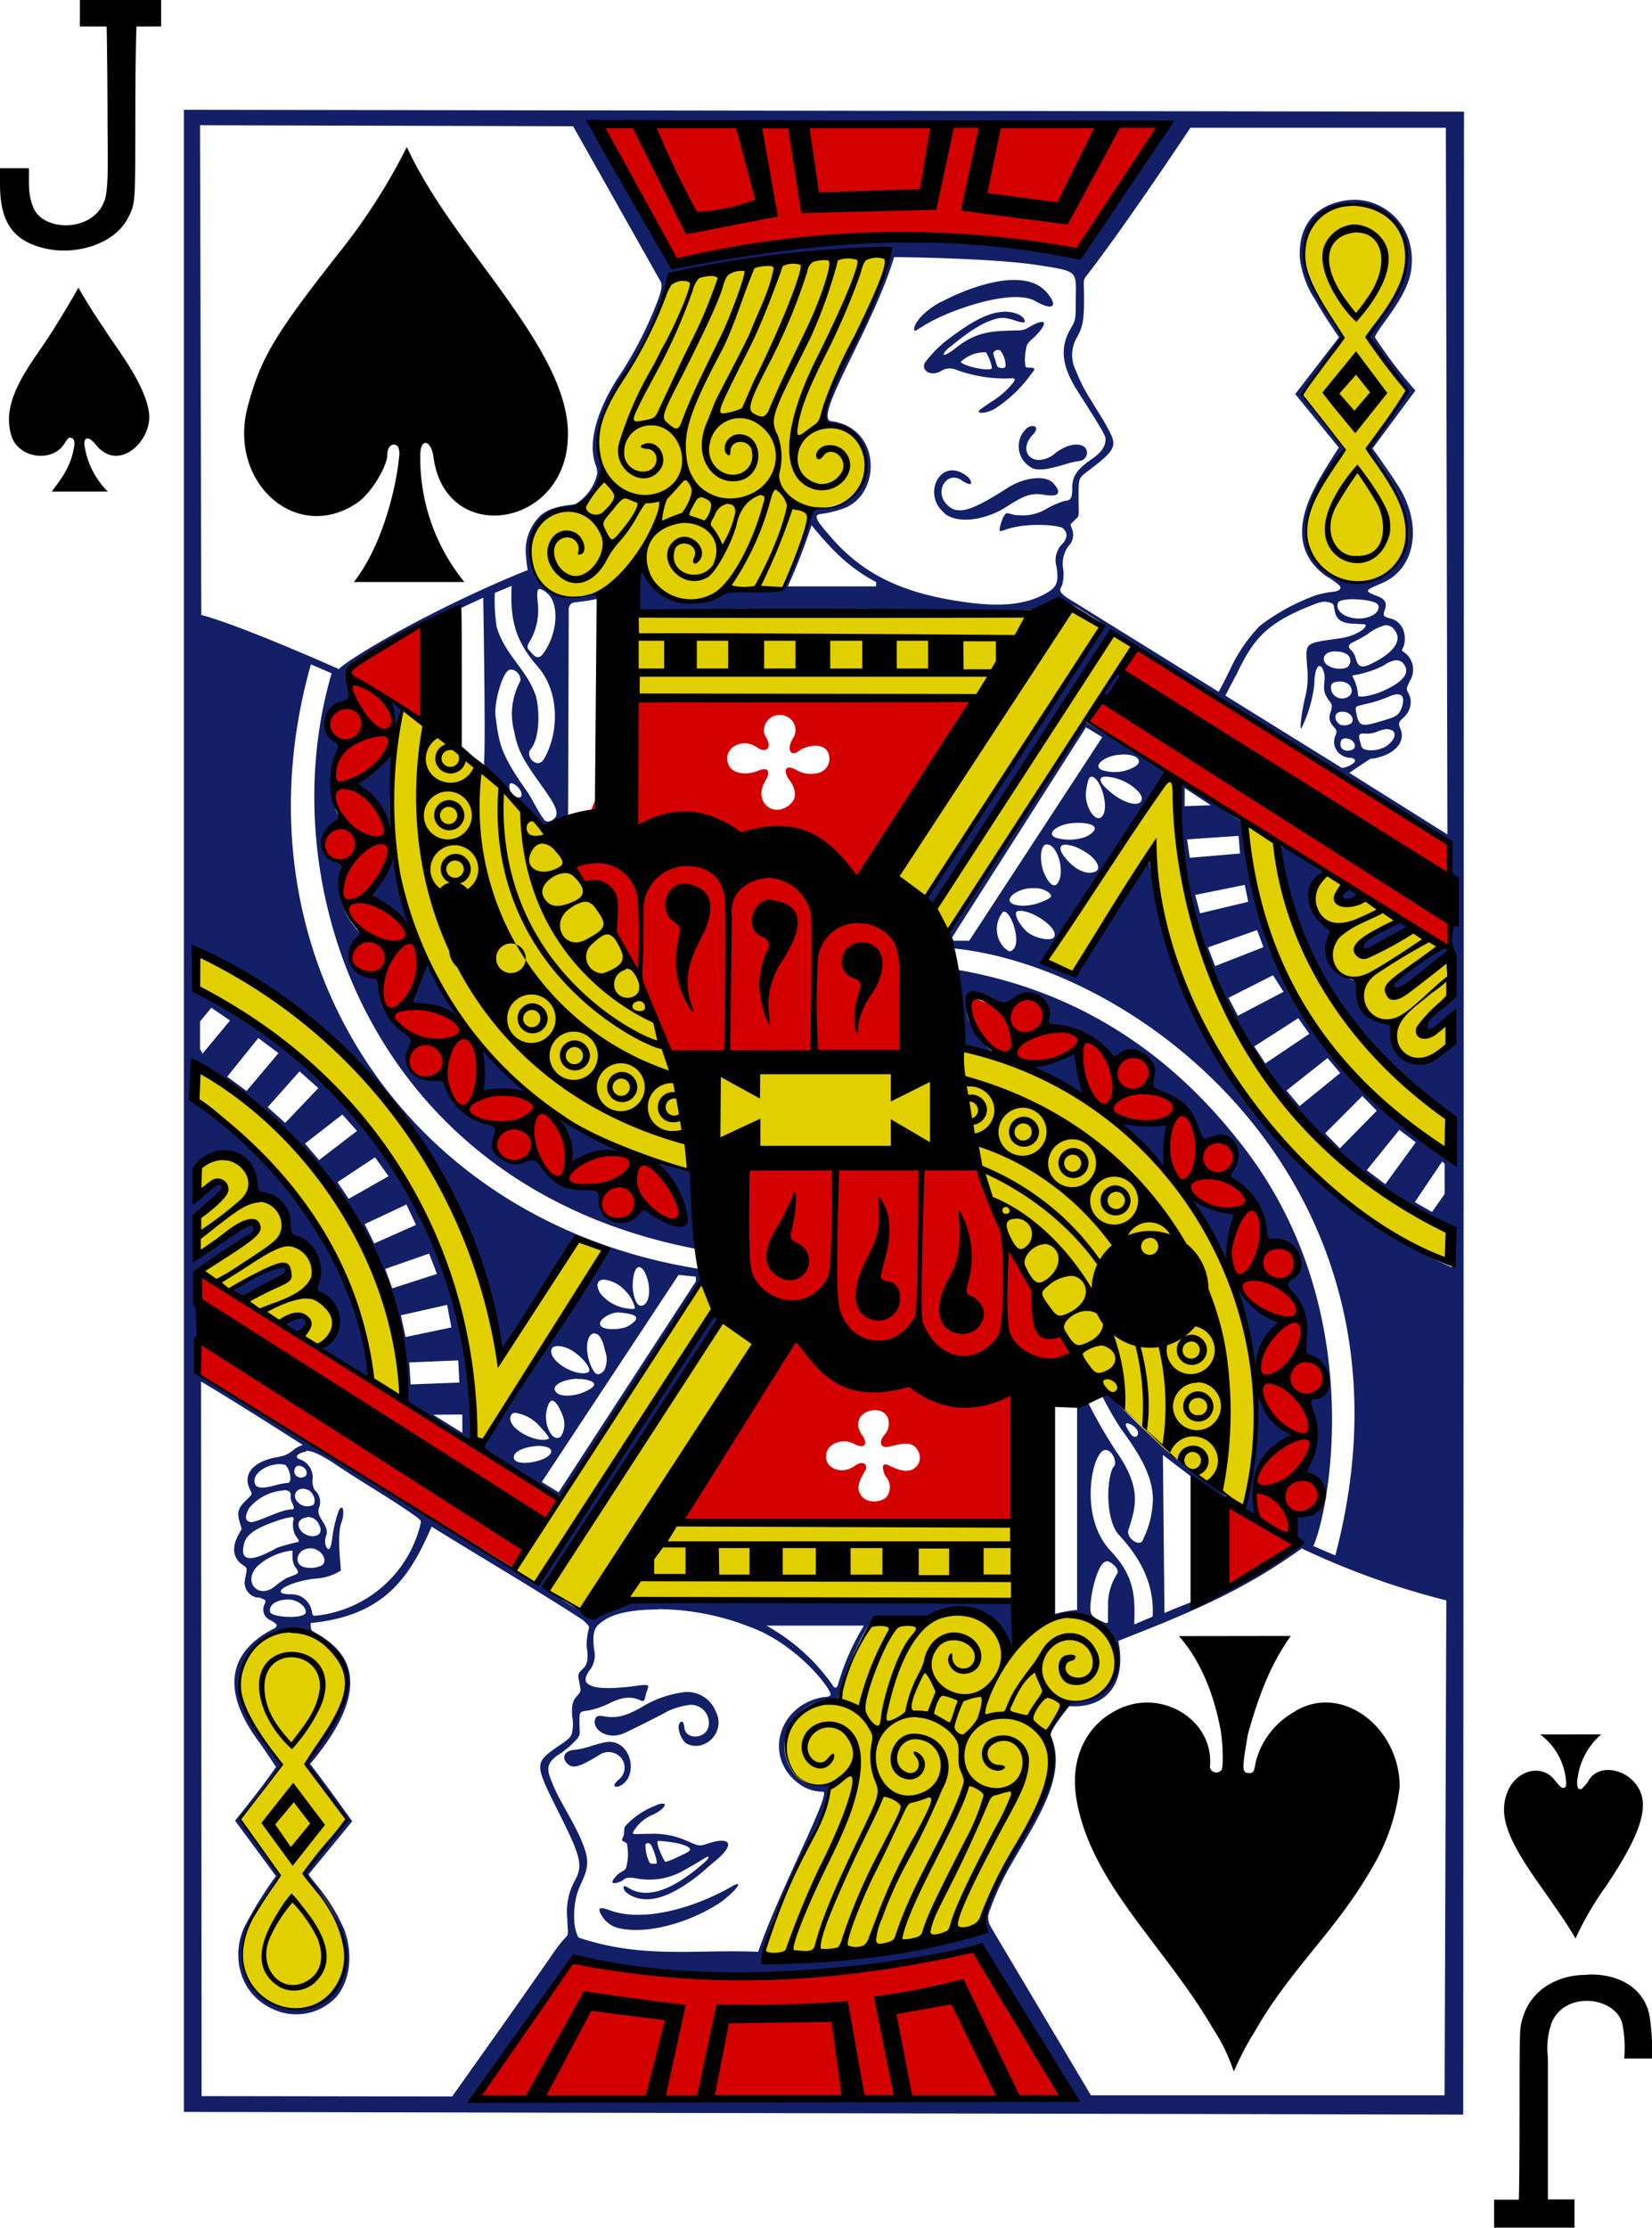 <svg xmlns="http://www.w3.org/2000/svg" viewBox="0 0 211 284.5">
  <defs>
    <style>
      .a {
        fill: #131f67;
      }

      .b {
        fill: #d40000;
      }

      .c {
        fill: #e2cf00;
      }
    </style>
  </defs>
  <title>sj</title>
  <g>
    <path class="a" d="M24.29,19.7V275.37l163.4.34.1-255.77Zm51.9,1.5,74,.26S141.74,32.14,140,37c-1.36,1.7-2,1.39-4.22,1-6-1.53-16.16-1.5-21.19-1.59-9.51-.41-18.06,2.44-27.57,2.89C83.7,33.87,78.94,27.18,76.19,21.2Zm-49.84.47L74,21.8,85.12,41.53c.4.55,0,1.69-.23,2.32a49.08,49.08,0,0,1-5.38,10.4C76.87,58.5,75.92,62.39,76.86,65a2.6,2.6,0,0,1,.21,1.23,6.09,6.09,0,0,1-2.82,3.84c-1,.16-3.21.29-4.46,1.49A6.21,6.21,0,0,0,68,76.85a14.93,14.93,0,0,0,.2,1.62C54,84.24,43.79,90.89,44.12,91.14c-.13-.06-12.47-5.57-17.61-6.93ZM152.84,22h32.63l.2,90.24-12.53-7.87c1-.69,1.66-1.11,2.74-1.82.2,0,.56,0,.79-.11,2.19-.47,3.71-2,3-3.69-.51-1.11.19-1,.82-1.93a2.46,2.46,0,0,0,.11-2.79c-.22-.43-.1-.59.27-1.38a2.73,2.73,0,0,0-.95-3.82l0,0c-.13-.19.14-.49.21-.77.36-1.62-.31-3.05-1.76-3.41-.75-.19-1-.32-.73-1,.46-1.15-.15-1.58-1.12-1.92-1.64-.63-1.18-.73.85-1.61,4.14-1.8,5.11-7.16,2.26-12-.37-.62-1.33-2.07-2-3-.79-1.2-1.53-2.16-1.53-2.16l5.48-7.41a58.45,58.45,0,0,1-5.17-6.79c.31-1.2,4.13-5,4.63-8.59.78-5.77-3.7-9.38-7.94-8.94-3,.29-6.55,2.11-6.28,7.4a12.24,12.24,0,0,0,2,5.39c.85,1.54,1.93,3.17,3,4.73L166.23,56l5.57,6.84-.2.3c-.54.85-2.16,3.36-2.86,4.81-2.05,3.94-2.77,8.26,1.44,11.3a10.84,10.84,0,0,1,1.62,1.12c.42.39.16.7-.5.85a13.27,13.27,0,0,0-2.42.47,26.65,26.65,0,0,0-7.18,3.92,20.19,20.19,0,0,0-3.8,5.59c-1.13,2.31-1.45,2.82-1.45,2.82L137.08,82a7.79,7.79,0,0,1-.63-.51c-.37-.4-.24-.63,0-1.06a5.13,5.13,0,0,0,.12-2.27,3.71,3.71,0,0,1,.92-3,2.08,2.08,0,0,0,.28-1.81c-.31-.87-.34-.59.25-1.2.23-.27.49-.4.54-.7s0-1.07,0-2.35c0-2.56,0-2.34,1.46-3.47,1.84-1.39,2.53-2.06,2.82-2.68.42-.91,0-1.59-1-3.4-.48-.82-1.21-1.92-1.56-2.56a21.07,21.07,0,0,1-2.07-4,4.38,4.38,0,0,1,.05-4.06c.8-1.39,1-2.22,1-5,0-2.6-.23-2.36.46-3.22C144.78,34.15,152.84,22,152.84,22Zm20.74,9.55h.33a7.06,7.06,0,0,1,4.67,1.92c2,1.93,1.88,4.81,1.21,7.7a9.31,9.31,0,0,1-1.15,2.65,6.66,6.66,0,0,0-.63,1,16.85,16.85,0,0,1-1.07,1.71c-.58.87-1.27,2.08-1.27,2.08a32.93,32.93,0,0,0,2.63,3.69c1.26,1.83,2.09,3.41,2.19,3.32a7.15,7.15,0,0,1-.77,1.34,59.57,59.57,0,0,0-3.88,5.61c0,.09-.28.18-.28.27,0,.33.51.71,1.24,1.69,4.43,5.89,5,10.86,1.73,13.78a6.24,6.24,0,0,1-5,1.72,6.32,6.32,0,0,1-5.78-6.83,8.56,8.56,0,0,1,1.14-4.38,24.9,24.9,0,0,1,2.33-4.15,18.68,18.68,0,0,0,1.27-1.79A60.71,60.71,0,0,0,168,57.25a5.37,5.37,0,0,1-.84-1.42l5-7.11a16.06,16.06,0,0,0-1.55-2.78c-2-2.89-3.25-5.92-3.24-7.64,0-4.24,2.9-6.73,6.29-6.74Zm12.34,101.71c-3,1.51-5.77,6.66-.19,3.06l.13,3c-2.89,4-8.57,1.06-7.12-3.06-3.92.49-4.53-3.36-4.33-5.19-5.15-1.09-3.37-6.37-3.37-6.37-3-2.4-3.5-4.93-1.08-7.59-2.44-1.47-3.13-2.41-5.8-3.48,2,17.69,11.91,26.93,22.27,35.06,0,0,.23,5.69-1,4.65-14.8-10.72-24.32-23-26-42.8-.12.31-7-5.17-8.15-4.88-2.39,32.1,24,53.2,34.95,57.36a33.64,33.64,0,0,1,0,4.49c-16.62-7-35.11-27.65-38.7-52.19L137.77,130l-3.67-1.52L150,104.29l-10.73-6.52-17.46,26.81s-.46,2.24.8,2.21c24.51,2.53,61,31.07,48.74,77.51-1.05-.41-2.73-1.2-2.82-1.17,1.91-4,7.26-29.93-8.82-50.86-7.36-9.62-18.79-19.81-37.12-22.83,1.51,3,.85,9.9.85,9.9l4.28.84a12.6,12.6,0,0,1-3.23-4.3c-.79-2.49.38-4,3.23-2.48,1.13.62,1.42.59,2.52-.2a2.66,2.66,0,0,1,4.31,2.8c-.09.4,0,.65,1.11.75a10.11,10.11,0,0,1,6.57,3.29c.78,1,1,.82,1.66.24,1.73-1.46,4.58.55,4.07,2.8-.29,1.28-.13,1.59.48,1.84,3.36,1.37,4.2,2.23,5.24,5.09.39,1.05.7,1.39.9,1.33s.7-.22,1.18-.4c2.51-1,4,2,2.21,4.34-.37.47-.1,1,.54,1.27,2.1,1.1,3.53,3.74,3.76,6.51.1,1.05.21,1.05,1.3,1,2.78-.11,4.11,3.52,1.85,4.87-.79.46-.65,1.07,0,1.77a6.42,6.42,0,0,1,1.86,5.34c-.19,2.82,0,2.78.93,3.11,2.7,1,2.19,5.18-.46,5.18,1.92,4.3-.6,9.56-.52,9.66,5.1,2.78.49,5.77-1,5.21,0,0-.75,1.92.1,2.93-4.46,5.77-10.32,6.69-16.8,9.53l-.2-20.19c2.69,2.11,5.37,4.07,8,6,0,0,.68-.2.06-.75-1.19-1.07-4.18-2.93-5-3.68a109.22,109.22,0,0,1-9.59-8.9c-.53-1-1.33-.41-1.31-.35a44.42,44.42,0,0,0,2.41,4.24c2.21,3,4.36,6.27,4.13,9.54a12,12,0,0,1-1.21,4.64c-.32,1.26-2.37-.21-1.85-1.27.91-2.88,1.67-5.26-1.6-9.91a64.2,64.2,0,0,1-3.67-6.38l-1.33.31v26.32c-1.12,0-4,.75-3.35.77,8.78-1.7,11.47,10.48,3,10.87-1.61.06-3.28,2.74-3.45,4.2.07,3.53.61,7.26-2.06,10.66-.7.89-1,2.31-1.68,3.42-3.25,5.6-4.71,8.8-4.37,10.24.08.38.16.87.16.87-10.39,2.51-18.17,3.15-28.63,3.39a120,120,0,0,1,6.18-15.06c2-3.73,3-6.28,2.41-7-8.3.4-6.71-11.39,1.23-11,0,0,2-6.78,4.22-9.84,2.11-1.15,6.35.41,8.73-1.12,5.61-1.66,9.28,4.81,9.28,4.81l1.51-6.12L82,210.15s-5.12,1.86-7.74.81a13.94,13.94,0,0,1-3.58-2.56s18.95-29.49,21.74-33.75c.22-.34-.5-1.08-.5-1.09-.1-1-22.06,32.19-22,33.65a1.13,1.13,0,0,1-1.55.17l-.09-.07c-12.42-8.3-42.09-26.15-42.09-26.15V167.94c10.32-6.31,9.39-8.88-.17-2-.13.11-.2-5-.2-5,7.28-6.3,1.22-4.33-.22-2.14,0-1.57-.33-3.71.71-4.65,3.18-2.88,7-.23,7.12,4,4.14.79,3.63,4.32,4.7,5.77,4.23,2.32,2,5.83,3.06,7,4.45,2.72,1.35,7.11.39,7,.57.37,6.11,4,6.58,3.85-.47-18.87-21.91-36.88-22.51-35.93l.45-4.06s26.8,16.6,26.56,43.27l8.58,4.78c-.7-27.31-13.36-45.77-34.89-57.5l-.46-5.15C44,135.34,60.74,151.85,64.65,178.9l10-15,3.52,1.66-16.07,25,10,6.39C79.93,187,86.43,174.81,90.39,169c-.11-.53-.33-1.29-.33-1.29-38.27-6.12-59.83-40.87-49.55-77.19l2.65,1.14c-7.94,26.92,5,65.61,46.65,73.52-.08-2.89-.6-9.9-.6-9.9s-5.47-1.59-4.66-1c1.34,1.11,4.34,5.9,3.07,7.6a6.72,6.72,0,0,1-4.12-1.57c-.63-.44-.65-.34-1.36.39a2.72,2.72,0,0,1-4.85-1.93c0-1.18-.06-1.43-1.79-1.44-2.62,0-3.8-.45-5.37-2.49-1.12-1.44-1-1.45-2.33-1a2.73,2.73,0,0,1-3.62-1.12,2.52,2.52,0,0,1-.11-2.16c.39-1,0-1.24-1.17-1.42-2.22-.36-4.74-3.07-5.2-5.28-.1-.45-.33-.57-1.65-.52-2.57.09-4-1.42-3-3.55.54-1.14.69-1.6-.33-2.38a7.24,7.24,0,0,1-2.54-2.76,11.15,11.15,0,0,1-.82-3.45c-.1-.68-.33-.79-1.25-.91-2.66-.33-3.71-3-1.75-4.68.59-.53.59-.51-.31-1.64-1.75-2.2-2.39-5-1.64-7a1,1,0,0,0-.53-1.26l-.08,0c-2.44-.58-2.48-3.19-.15-4.66.67-.42.71-.7.2-1.57-.9-1.5-.85-5.43,0-7.31.55-1.23.55-1.25-.32-1.79A2.7,2.7,0,0,1,43,96.6a2.79,2.79,0,0,1,1.4-.95c1-.25,1.12-.39.84-1.64-.51-2.22-.59-2.79.76-3.67,3.72-2.34,13.25-6.82,13.25-6.82L62.52,82s.32,18.64.11,20.84c-.12,1,.76,1.53,1.79,2.52,2.11,2,3.27,4.45,6.09,6.15,0,0,1.77-1,2.85-1.63l.08-26.57c.22-.6.38-.67,1.1-.75a24.46,24.46,0,0,0,2.62-.42c1.21-.35,1.4-.82-.19-.66a15,15,0,0,0-2,.4c-5,1.45-8.69-6.08-4.88-9.88a12.25,12.25,0,0,1,4.69-1.8c.36,0,1.42-1.27,2.15-2.45a3.41,3.41,0,0,0,.62-3.23c-.88-2.49,0-6.3,2.59-10.47a37.58,37.58,0,0,0,6.18-13C96.45,39.9,105,37.46,114.13,38c.36,3-9.92,20.62-7.82,21.66,8.14,1.92,5.36,11.23-.82,10.92-.93,0-1,.08-1.61,2.06-1.12,2.88-1.85,5.11-3,7.81,0,.69-.5.62-3.89.59-3.1-.44-5.23,1.2-7.47,1.29a6.36,6.36,0,0,1-6.31-3.41c-.45-1-.86-.34-.87,2,0,1.85-.09,2.94-.09,2.94l25.36.06c27.3,0,24.58.45,26.8-.6,1.26-.61,2.09-1.28,4.28.11,3.51,2.21,3.39,1.92,2.37,3.34-6.86,9.86-22,33.58-22,33.58l1.07,1S135.29,97.91,142.27,87c.31-.36,1.77.09,1.77.09l41.79,26.33c-.35,4,.06,12.91.06,12.91-11.75,6-8.15,9.11-.08,1.79ZM115,38.51s12.13.1,18.2,1c5.32.83,5.06.67,5,4.42,0,2.67,0,2.6-.73,3.85-1.3,2.35-1.08,4.66,1,7.91S142,61.21,142,61.66c0,.69-.12,1.55-1.85,2.71-2,1.38-2.43,2.35-2.4,3.75,0,1.12-.2,1.5-.89,1.5a11.4,11.4,0,0,0-2.34,1,5.82,5.82,0,0,1-3.62.85c-.88,0-1.3-.33-1.55-.24-.46.22-.89,1.74-.88,2.18,0,.16.3.07.81-.11,2.9-1,7.21-.52,7.33-.1.58.51.58,1.3-.3,2.12a2.94,2.94,0,0,0-.58,2.67c.31,1.82.08,2.55-.89,3.19-3,1.92-6.87,2.17-13.17,1-6.62-1.23-11.15-3.68-14.88-8.07-1.69-1.92-2.11-2.64-1.27-2.78a13.58,13.58,0,0,0,3.21-.79c4.66-1.93,4.58-10.21-1.7-11.07C104.42,59.33,112.26,47.65,115,38.51Zm6,5.7c-2.25,1.22-3.43,2.71-3.44,3.51,0,.34.08.27,1.16-.41,3.12-2,11.34-4.85,14.28-3.2,2.11,1.23,3,.83,1.7-.83-2.84-3.88-10.6-.7-13.62.93Zm8,1.29a6.66,6.66,0,0,0-1,.12c-2.17.46-4.55,2.2-6.54,3.72A16.05,16.05,0,0,0,118.93,52c-.48.88.59,1.85,2.06,1.07a2,2,0,0,1,1.75-.24,17.94,17.94,0,0,0,7.4,1.15c.32.06.29.13.18.42A10.46,10.46,0,0,1,127.39,57c-.79.57-1.49,1-1.55,1.12-.24.38.82.41,2-.23a17.16,17.16,0,0,0,4.73-4.53,2.83,2.83,0,0,0,.32-.45c.11-.38-.59-.22-1-.32-.16,0-.13-.43-.17-.61a6.59,6.59,0,0,1,.17-1.93c.06-.55.67-1,1.07-1.37,1.74-1.76,1.6-2.56-.74-1.21a2.47,2.47,0,0,1-1.09.39c-3.46.11-5.47,0-8.36,2.34-1.28,1-2,1.09-.91,0,1.75-1.37,4-3.31,6.35-3.85,1.45-.35,2.84.73,3.49.45,0-.77-1.22-1.33-2.66-1.32Zm-.5,4.87a3.23,3.23,0,0,1,.74,2c0,.51-1,.3-1.08.06L127.71,51c-.19-.49.47-.76.86-.56Zm-1.77.3a5.48,5.48,0,0,1,.77,2c-.16.52-3.56-.19-4-.77a4.49,4.49,0,0,1,3.23-1.24Zm6,9.41a1.24,1.24,0,0,0-.9.4,3.08,3.08,0,0,0,.07,4.45,3.13,3.13,0,0,0,.73.52c.9.4,2.26.1,4.27-.49a9.43,9.43,0,0,1,1.82-.42,1.06,1.06,0,0,0,.9-1.22,1,1,0,0,0-.23-.49c-.64-.62-2.15-.53-3.76.68a3.41,3.41,0,0,1-2.08.91c-1.62,0-2.4-1.64-.74-3.34.54-.57.35-1-.08-1ZM121.42,71.24c1.91,1.5,5.54.71,7.94-.85,2.19-1.4,3.09-1.82,4.84-1.52,2.14.36,2.06-.46,1.13-1.49s-3.65-.8-5.83.6c-4.82,3.09-6.57,3.61-7.94,1.92s.29-4.12,2.06-2.89c1.46,1,1.44.24.83-.41-3.49-2.88-6,2.26-3,4.6Zm-17,1.47c2.45,3,4.77,5.46,8.27,7.29v.56H101.42A74,74,0,0,0,104.46,72.71ZM66.15,80.5c-.24,4.52.59,7.16,3.32,10.29,2.9,3.35,2.69,8.57.82,11.79-.82,1.44-2.5-.32-1.7-1.24,1.12-1.36,1.19-4.71.65-6.8-1.19-3.45-3.9-5.14-5-8.79A21.93,21.93,0,0,1,64,81.39Zm3.54.38a2,2,0,0,1,1,.56c1.6,1.34,1.33,5.19-.5,7.69-.57.75-1,.54-1.57-.16-.73-.7-.47-.76.14-1.93a8.06,8.06,0,0,0,.72-4.46C69.36,81.46,69.4,80.93,69.69,80.88ZM173.51,82.2c1.41,0,3.17.27,3.33.77s-.18,1.08-1,1.41c-2.06.85-4.79-.34-4.11-1.79C171.93,82.33,172.68,82.21,173.51,82.2Zm-3.58.32a2.41,2.41,0,0,1,1,.21c.67.33-.39,2.65,3,2.6.8.12,1.39-.07,1.29.29-.17.53-1.61,1.33-3.18,1.56-4.7.67-4.5.44-4.29,3.66a10.79,10.79,0,0,1-.3,4.08c-.5,2.21-.7,4.34-.36,3.63A17.31,17.31,0,0,0,168.68,93c0-2.49.91-3,1.28-1.19.14,1.2-.4,1.87.42,3.09.47.68.69.66.37,1.73a1.53,1.53,0,0,0,.26,1.68c.33.48.67.59.38,1.25a2,2,0,0,0,1.09,2.72,2.19,2.19,0,0,0,.68.17c.66,0,.83.33.64.57a3,3,0,0,1-1.6.73l-14.89-9.24s1.1-2.15,1.44-2.73c2.14-4.55,3.84-6.63,10.11-9A3.25,3.25,0,0,1,169.93,82.52Zm7.93,3a1.36,1.36,0,0,1,1.07.63c.91,1.14.12,2.57-2.14,3.85-1.92,1.05-2.49,1.19-2.9-.48a2.21,2.21,0,0,0-.52-.82c-.45-.4-.35-.72.22-1a19.86,19.86,0,0,0,1.83-1,6.15,6.15,0,0,1,2.44-1.21Zm-6.36,3.36a2.49,2.49,0,0,1,1.31.34,1,1,0,0,1,.25,1.46,1.14,1.14,0,0,1-.25.24c-1.2.47-3.08-.16-2.92-1.23C170,89.1,170.7,88.81,171.5,88.87ZM179.17,90a1.16,1.16,0,0,1,1,.58c.7,1.06-.12,2.11-2.49,3.23-1.56.74-3.55,1.06-3.42.63a5.77,5.77,0,0,0-.7-2.35c-.09-.3,0,0,2-.63a10.82,10.82,0,0,0,2-.82,3.49,3.49,0,0,1,1.64-.67ZM67.22,92.72a8.72,8.72,0,0,0-.75,6.35c.43,2.23.94,3.35,3.3,6.65,1.8,2.51,2.38,3.49,2,4.28-.3.43-1,.82-1.42.41-.88-1.11-1.41-2.46-2.26-3.7-3.3-4.69-3.53-5.9-4-9.62-.19-1.69.82-5.3,1.68-5.84C66.71,90.92,67.49,92.14,67.22,92.72Zm76.33-1.19a.42.42,0,0,0-.24.14,9.63,9.63,0,0,0-1.69,2.77c.1.67.67.23,2.15-1.93.36-.46.13-1-.22-1ZM172,92.72c1.32,0,1.79,1.19,1.19,1.79a1.46,1.46,0,0,1-2-.06,1.35,1.35,0,0,1-.39-.91C170.77,93,171,92.72,172,92.72Zm7.32,1.63c.77,0,.87.77.46,1.83s-1.1,1.14-2.92,1.69c-2.18.65-2.54.57-2.87-1.37-.11-.75-.06-.58,2-1.1a20,20,0,0,0,2.4-.84,2.82,2.82,0,0,1,.94-.23Zm-128.52.88.54,3.91.86-2.88Zm121.46,1.33c1.07,0,1.65,1,1.1,1.49a1.53,1.53,0,0,1-1.45.14C171.06,97.52,171.21,96.56,172.25,96.56Zm-32.75,2,2.08,1.25-17,26h-2l-.19-.41Zm38.46.25c1.25,0,1.36,1.14-.15,2.18a3.71,3.71,0,0,1-1.86.5c-.75,0-1.26-.15-1.32-.66-.33-1.24-.52-1.55.64-1.47a3.37,3.37,0,0,0,1.38-.23,4,4,0,0,1,1.35-.36ZM172.78,100c.87,0,1.41,1,.84,1.36s-1.62.2-1.61-.62c0-.57.19-.78.81-.78ZM50.84,101.78l-4.61,4a73.79,73.79,0,0,1,4.57,5.9Zm93.29.25c2-.07,2.65.87,1.71,1.49a5.07,5.07,0,0,1-3.86.61c-1.94-.35-.4-1.86,1.73-2.07ZM142,104.86a5.57,5.57,0,0,1,1.77.35c1.31.43,3,1.76,2.86,2.5-.12,1.19-2.44.57-4.3-1.14-1.21-1.06-1.24-1.69-.36-1.71Zm-1.77,0c1.13.11,2.26,3.85,1.39,5s-2.38-1.3-2.1-3.19c.11-.75.29-1.74.6-1.78l.08,0Zm-74.12.82c.63.14,1.46,1,1.28,1.65-.13.26-.4.19-.7.12a1.49,1.49,0,0,1-.82-1.51q0-.22.21-.24Zm86,.63,3.34,2.2-3.34.12Zm-13.81,4.44c2.56,0,3.09.81,1.19,1.79a6.25,6.25,0,0,1-3.73.15c-1.62-.52.28-1.93,2.51-1.92ZM159,112.42l.18,2.25-6.42.55-.34-2.35Zm-22.2,1.11a4.77,4.77,0,0,1,2.08.64c1.75.87,2.74,2.34,1.84,2.8s-2.27-.08-3.3-1.13c-1.39-1.36-1.46-2.23-.65-2.29Zm-2.19,0c1.18.07,2.18,3.17,1.41,4.7-.41.84-1,.66-1.71-.72s-.79-3.69.07-4a.67.67,0,0,1,.2,0Zm-83.51.88-2.81,5.47,5.09,4.3Zm108.68,4.27.45,2.16-6.16,1.47-.61-2.35Zm-26.91.42a3,3,0,0,1,1.85.53c.57.48.45.7-.88,1.22-2.36,1-5.28.37-3.59-1a4.33,4.33,0,0,1,2.6-.75Zm40-.12c-2.35,1.53-.09,2.36,1.6,1.21a2.61,2.61,0,0,0-1.62-1.24ZM131.13,122c1.69,0,5,2.29,4.29,3.36-.39.59-2.59.09-3.48-.72-1.15-1.08-1.76-2.51-1.12-2.62a1,1,0,0,1,.29,0Zm-2.12.1c.87-.15,2.26,3.77,1.21,4.81-.39.37-.5.35-1.16-.21a3.46,3.46,0,0,1-.3-4.38.38.38,0,0,1,.26-.25Zm51.74,2.08a2.38,2.38,0,0,0-.83-.84c-8.23,3-6.1,5.88.81.81Zm-19.39.27.81,2.18L156,129.05l-.91-2.39ZM55.17,128.63,53.08,134c2.28,0,4.33,1.06,6.43,2Zm108.23,1.59,1.34,2.11-5.83,3.06-1.2-2.29ZM27.79,134.37,30.18,136l-3.51,4.23-.32-.6v-3.51Zm138.83,1.33,1.41,2-5.62,3.78L161,139.31ZM33.79,138.24l2.58,1.92L32.29,145l-2.47-1.83Zm28.41,1.18-.12,5.77,6.07.23ZM132.43,142l6.95,3.84-1-5.88A60.6,60.6,0,0,0,132.43,142Zm37.93-1.21,1.62,1.92-5.2,4.22-1.66-2Zm-131.3,1.7,2.4,2.14-4.23,4.44-2.24-2Zm135.74,3.15,1.85,1.88-4.72,4.8-1.87-1.92ZM44.53,148l1.87,2.1-4.85,3.72-1.79-2.11Zm27.92.49,1.36,5.62c-.1-.41,6-1.68,6.83-1.25Zm71.35.47,5.78,5.92.66-5.7Zm35.73,1,2.1,1.59-3.89,5.35-2.37-1.79ZM48.7,153.47l1.73,2.41-5.09,2.89-1.43-2.13ZM185,154l.32.3v3.85l-1.62,2.3-2.19-1.26Zm-32.75,4.29,5.11,9,1.45-6.73a15,15,0,0,1-6.56-2.29Zm-99.54,1.21,1.22,2.6-5.34,2.37L47.38,162Zm2.9,6.26,1,2.6-5.71,1.84L50,167.72Zm-25.5,4.72,1.78,1.21c9.25-4.76,6.37-6.15-1.78-1.26Zm52.29-3c.35,0,.75.43,1.07,1.46.5,1.57.23,3.5-.86,3.48-.73-.09-1-1.92-1-2.45,0-1.57.35-2.45.8-2.49Zm5.07,1,2.21.23v.6L72.15,196.24,70,194.93Zm-9.44.62a4.25,4.25,0,0,1,2.63,1.41,4.6,4.6,0,0,1,1.23,2.16c0,.26-.49.16-1,.1a5.33,5.33,0,0,1-3.42-1.93c-.68-1.18-.29-1.77.51-1.76Zm80.67,1,2.34,11c.73-2.77,2.26-4.36,3.39-6.54a16,16,0,0,1-5.68-4.59ZM57.91,172.31l.54,2.88-5.85,1.23L52,173.64Zm22,1a1,1,0,0,1,.25,0c2.16.23,2.46.69,1,1.64-.88.57-3.26.66-3.66,0s1.14-1.68,2.4-1.69Zm-42.89,1.67,1.83,1c3.14-2.24-.29-2.67-1.83-1.08Zm39.77,1c.67,0,1.07,1.16,1.29,2.2a3.14,3.14,0,0,1-.09,2.46c-.5.62-1,.73-1.37.11-1.16-1.85-1.13-4.82.17-4.81ZM72,177.57a3,3,0,0,1,1.15.23c1.54.55,3.58,2.83,2.71,3.15-1.27.46-4-.88-4.56-2.25-.26-.69,0-1.11.7-1.13ZM59.33,179.4l.14,2.83-6.22.24-.18-2.81Zm15.22,2.38a4.25,4.25,0,0,1,1.73.27c.88.37.24,1-1.29,1.55-1,.35-2.45.44-3,0-1.15-.89.71-1.8,2.54-1.86Zm-48.07.32c4.26,2.51,13,8.1,13,8.1a3.37,3.37,0,0,0-1.27.7,4.4,4.4,0,0,1-1,.61,9.78,9.78,0,0,1-1.3.3c-2.75.57-4.09,2.07-3.24,3.95.34.74.43.61-.16,1.24-1.64,1.51-1.44,1.92-.85,3.9,0,.27-2,2.6-.22,4.35,1,.81,1,.31.65,2.14a1.93,1.93,0,0,0,1.53,2.29,1.65,1.65,0,0,0,.32,0c.92.41.91.27.59,1a1.47,1.47,0,0,0,.86,1.92h0c.71.44,1,.55.5,1-5.53,2.75-7.23,7.52-2,14.54.62.84,2.16,3.18,2.16,3.18-1.75,2.53-3.43,4.6-5.23,6.86l5.22,7.07a50.09,50.09,0,0,0-4,6.46c-1.83,3.85-.63,9.28,4.62,10.91a7,7,0,0,0,7.09-1.93c1.51-1.71,2.34-5.1,1-8.65-1.76-4-3.86-5.91-4.54-7l5.58-6.79s-3.84-5.37-5.38-7.31c10.47-12.42,1.92-15.89.28-17-.26-.16-.2-1-.2-1C50,212,53.16,207,55.93,200.63c5.61,3.5,13.64,8.22,19.28,11.9.53.48.89.79.81,1.06a9.53,9.53,0,0,0-.3,2.26c.26,1.64.14,2.39-.54,3s-.52.86-.42,1.5c.18,1.12.36,1.23-.16,1.79s-.84,1-.72,2.7a5.19,5.19,0,0,1-.07,2.32c-.36.77-1.31,1.16-2.57,2.12-2.21,1.67-1.91,2.19,1.13,8.27,2.6,5.18,2.89,6.37,1.89,8.21a8.2,8.2,0,0,0-1,4.92c0,.57.07,1.19.07,1.48,0,.72,0,.63-.43,1.08a17.78,17.78,0,0,0-1.22,1.53c-3.61,5.26-13.13,18.63-13.13,18.63l-32-.05Zm44.86,2.46c.37,0,.83.62,1.34,1.92a3,3,0,0,1-.21,2.59c-1,1-2.27-1.36-1.86-3.23.19-.88.44-1.3.73-1.32Zm90-1.46c0,4.81-.1,11-1.81,15.59l1.94.85c-.63-4.7.15-8.57,4.61-10.58a15.06,15.06,0,0,1-4.74-5.83Zm-94.76,3a1.91,1.91,0,0,1,.53.1,5.18,5.18,0,0,1,2.14,1.12c.92.91,1.86,2,1.62,2.1-1.52.65-5.35-1.33-4.85-2.88a.59.59,0,0,1,.56-.45Zm-6.73.21v2.34l-3.71-2.31Zm84.91,1.12c.59.06,1.53.82,1.39,1.35s-.59.52-1-.08c-.51-.76-.73-1.23-.39-1.28Zm-75.33,2.89c.9,0,1.68.17,1.77.62s-.7,1-1.54,1.24c-2.11.64-3.7.23-3.12-.78.36-.62,1.73-1,2.89-1.07ZM143,193c-.89,1.55-1,6.51.58,8.54,2.45,2.62,4.71,6,4.44,10.58l-2.35,1c.13-3.74,0-6.16-3-9.38-3.58-3.78-2.74-10.32-1.5-12.24,1.07-1.89,2.59.81,1.87,1.5ZM39.88,190.94c.75,0,1.67.4,3.34,1.45,4.26,2.89,6.57,4.05,10.79,7,.62.55.59.48.48,1a15.39,15.39,0,0,1-13.25,11.6c-.81.11-.39-.38-.88-1.32a2.62,2.62,0,0,0-2.44-1.4c-2.87,0-.42-1.58,3.09-2a6.93,6.93,0,0,0,3.29-1c.16.07-.6-4.68.18-6.35.41-1.51,0-2.24-.42-1.31a16.58,16.58,0,0,0-.85,3.67c-.18,1.32-.46,1.5-.78.86a2.13,2.13,0,0,1,.09-1.53c.25-1.25-1.36-2.18-1-3.33a2,2,0,0,0-.56-2.35,2.51,2.51,0,0,1-.22-1.5A2.45,2.45,0,0,0,39,192c-.47-.24-.34-.49.17-.74a2,2,0,0,1,.72-.19Zm-3.49,1.71a2.83,2.83,0,0,1,.82.09c.56.34,1,2.22.38,2.3a9.91,9.91,0,0,0-1.52.28c-1.9.53-2.8.46-2.76-.6S34.9,192.72,36.39,192.65Zm2.54.2c.75,0,1.35.85.89,1.3a.87.87,0,0,1-1.21-.05.77.77,0,0,1-.22-.5C38.39,193.24,38.57,192.85,38.93,192.85Zm.51,2.94a1.69,1.69,0,0,1,.7.15c.71.32,1.11,1.47.66,1.92a1.66,1.66,0,0,1-1.82-.22c-.92-.78-.47-1.81.46-1.85Zm-2.36.17c.42,0,.74.14.82.43s0,.48.07.84c.18.56.55,1,.23,1.2-1.47-.08-4.5,1.69-5.38,1.62-.72-.1-.81-.75-.18-1.81A6.32,6.32,0,0,1,37.08,196ZM38,199.4c.32,0,.37.15.24.6a3.06,3.06,0,0,0,.21,1.58c.25.53.68.83.45,1-.91.2-1.8.45-2.69.74-1.36.73-5.18,2.88-4.21-.59.3-1.17,1.7-2,4.16-2.83a10.62,10.62,0,0,1,1.84-.49Zm2,0a1.55,1.55,0,0,1,1.56,1c.89,1.72-1.65,1.93-2.47.53-.48-.83.14-1.42.91-1.47Zm.48,4c1.32,0,2.34,1.6,1.38,2.2a3.27,3.27,0,0,1-2.4.14c-1.22-.52-.66-2.35,1-2.34Zm126.55,0a99.78,99.78,0,0,0,18.5,6.65l-.22,63.2H140.14l-12.41-20.87s-.42-.69-.55-1a2.19,2.19,0,0,1,0-1.63,34.69,34.69,0,0,1,2.83-6.09c3-5.33,7.26-11.18,5-16.34-.26-.59,2.38-3.77,2.38-3.77,4.08.32,7.46-2.25,6.25-8.33,8.5-3.37,15.52-6.11,23.41-11.8Zm-128.9.31c.12,0-.23,1.39.5,2.23.44.68.37.65-1.16,1.23a9.42,9.42,0,0,0-1.46,1c-2.19,1.92-4.35-.58-2.24-2.57a8,8,0,0,1,4.34-1.92Zm104,1.31c.72.12,1.67,1.07,1.38,1.59a7.27,7.27,0,0,0-1.18,4.31c-.1,1.93.23,2.22-.53,1.93-.5-.23-1.42-.62-1.63-1.11-.46-1.1.77-6.86,2-6.64ZM37.39,209.94a2.73,2.73,0,0,1,2.15.84c.4.5.44,1,0,1.13-1,.48-4.08.23-4.24-.39C35.1,210.56,36.2,210,37.39,209.94Zm47.45,1.23a32.31,32.31,0,0,1,11.75,2.27c5,1.79,9.23,6.37,10.22,8.32.28.6-.32.6-.85.64-5.84,1-7.79,7.91-2.86,11.24a5.08,5.08,0,0,0,2.8.84c1.25-.1-5.55,12.56-8.26,20.44-8.39-.33-14.73.92-22.93-1.81-.88-1.42-.67-4.55,0-6.17.59-1.47,1.36-2.6,1-4.3-.64-2.94-3.41-6.73-4.34-9.21-.82-1.85-.76-2.55.65-3.61a10.94,10.94,0,0,0,2.54-2.15c.43-.58.25-.72.25-2,0-1.61,0-1.36,1.35-1.6a10.69,10.69,0,0,0,2.47-.88c1.8-.91,3-.88,4.1-.31.46.12.42-.34.61-1a5.09,5.09,0,0,0,.26-.84c0-.27-.64-.19-1.31-.11-2.68.37-4.78.45-5.86.06s-1-1-.4-1.92a3.11,3.11,0,0,0,.64-2.79c-.25-2.38.09-2.89,1.24-3.65,1.42-1,4-1.43,6.94-1.42Zm13.84,2.1h12.47a29.8,29.8,0,0,0-3.34,7.63c-.12.22-.25.44-.54.16A25.11,25.11,0,0,0,98.68,213.27Zm-10.35,8.48a13.53,13.53,0,0,0-5.69,2c-1.59.87-2.89,1.42-4.57,1.12-1-.17-1.09,0-1.22.26-.56,1.37,1.54,2.83,3.67,1.87.62-.25,5.36-2.63,5.62-2.83a9.89,9.89,0,0,1,2.76-.78,2.28,2.28,0,0,1,2.43,2.1,2,2,0,0,1,0,.49c-.25,1.85-3,1.92-3.12.3-.14-1.26-.69-.7-.74-.08a3.22,3.22,0,0,0,.89,2.06c2.27,1.37,5.28-1.31,3.84-4.07A3.92,3.92,0,0,0,88.33,221.75Zm-10.22,6.41c-1.53.29-2.54.88-4.2,1-1.37.28-1.27,1.34-.42,1.92.66.42,1.49.16,3.89-1.32a2.09,2.09,0,0,1,2.84.52,1.94,1.94,0,0,1-.34,2.61c-1.19,1-.38,1.23.44.64,2.09-1.51.89-5.93-2.21-5.37ZM85.46,236a1.72,1.72,0,0,0-.84.22,10,10,0,0,0-4,2.71c-.14.24-.06.65-.13,1s-.27.55-.23.73.53.29.6.44a6.3,6.3,0,0,1-.07,3c-.08.49-.84.64-1.14,1-1,1-.74,1.28.32.89.73-.26.43-.76,2.26-.41a8.88,8.88,0,0,0,6.13-1.18c2.07-1.13,2.82-1.74,2.91-1.61s0,.34-1.45,1.53c-3.72,3-6.48,3.68-8.55,2.56-.62-.41-1.12-.58-.65.31a3.46,3.46,0,0,0,.92.62c2.13,1,4.81.15,8.23-2.47.74-.57,1.4-1.21,2.27-1.92,2.84-2.3,2.09-3.35-1.11-2.23-1,.35-1.29,0-2.65-.54a10.36,10.36,0,0,0-4.54-.79c-1.83,0-2.11.13-2.11-.16a5.11,5.11,0,0,1,2.62-2.31C85.63,236.71,86,236,85.46,236Zm3.37,5.66c.35.34-.15.55-1.47,1.16a9.25,9.25,0,0,1-1.53.62c-.11.21-1.36-2.52-1-2.65.12-.08,3.18.17,4,.85ZM84,241.37a8.21,8.21,0,0,1,.65,1.86c0,.18.16.44-.13.44s-.62.06-.76-.15a5.14,5.14,0,0,1-.52-2.31c.22-.32.63-.11.76.13ZM95,246.27a1.5,1.5,0,0,0-.65.27c-5.26,3-11.57,4.58-15.63,3.09-1.37-.5-1.62-.32-1.12.58a3.43,3.43,0,0,0,2.07,1.65c3.32.88,8.66-.41,12.77-3,1.66-1.07,3-2.59,2.56-2.58Zm31,8.07s9.3,18.58,11.11,19.44l-75.68-.12L74.12,256C74.22,257,104.88,261.06,125.93,254.34Z" transform="translate(-0.8 -5.68)"/>
    <path class="b" d="M61.81,273.43,74,256c18.07,3.33,34.32,1.57,52.14-1.51l11.91,19.39Zm95.82-65.16-.08-10.38,3.73,1.35c-1.29-4.81,2-9.88,5-10.08-9.51-7-1.61-14.42-1.77-14.56-10.41-5.2-5.19-13.19-6-13.91-12.62-3.18-7.66-12.94-8.65-11.93-7.39,2.15-11.45-3.85-11.58-8.72-6.38,3.51-16.26-1.47-13.16-7,0,0,3.38,1.56,4,1.24,5.22-3.68,4.8,1.6,5.89,2.75,3.89-.55,6.18,2.33,7.16,3.74,5.73,0,5.5-1.33,5.54,4.07,4.33,1.05,4.16,3.32,6.66,6.42,5.45.06,4.54,1.77,3.31,4.69,3.92,3,4.25,5.41,4.89,8.17,4.29,1.51,5.05,2.11,2.25,5.61,3.8,5.5,2,8.66,2.55,9,4.71,3.3,2.36,4.49.29,5.77.72,4.39,1.29,5-.37,9.48,5.42,3.73-.86,5.42-1.18,5.34v3.69ZM26.35,181.18l-.12-12.86,46,28.78-5.81,8.82ZM87.4,200.11l10.92-22-3.9-24,31.13.66c3.51,7.69,5.62,14.27,14.58,27l-9.48,2.88.34,15.46ZM114,194.34a2.68,2.68,0,0,1-.44-1.37c.11-.37.41-.35.78-.15,1.32.62,2.65,1.16,3.62,0a1.68,1.68,0,0,0,0-2c-.75-1.47-3.1-.41-3.89-.36s-1-.58-.42-1.43a2.09,2.09,0,0,0,.65-1.26c.42-3.37-5.51-2.17-3.45,1.09.93,1.22.38,1.93-1,1.18s-3.61-.06-3.54,1.72c0,1.34,1.79,2.16,3.26,1.35.33-.18.59-.38.83-.49.68-.28,1.17,0,1,.7-.6,1-1.32,2.26-.72,3.13.6,1.28,2.66,1.16,3.37.37a2.07,2.07,0,0,0,0-2.46Zm71.82-67.56L139.81,97.85l1.59-2.44c2.07-1.12,2.92-2.5,2.85-4.43l1.25-2.68,40.41,25.13Zm-72-9.78,4.72,23.34-32.15.46c-1.77-7.84-12.81-25.58-12.78-25.27l8.57-20.42H124.9Zm-12.07-8.66c.82-.72.77-1.82-.13-3.07s-.48-2.06.91-1.25a3.72,3.72,0,0,0,2.83.35,1.84,1.84,0,0,0,1.33-2.18c-.19-1.25-1.61-1.59-3.13-1-.44.1-.7.44-1.08.61-.82.34-1.14-.61-.4-1.84a1.88,1.88,0,0,0-.58-2.66,2,2,0,0,0-1-.31,2,2,0,0,0-2.12,1.77,1.72,1.72,0,0,0,.14.87c1,1.42.26,2.41-1.1,1.45-2-1.35-4.55.37-3.49,2.4.52,1,2.22,1.24,3.74.61,1.26-.52,1.63.08.87,1.34-1.58,2.59,1,4.81,3.14,3ZM55.15,85.42l-.34,12.44C50,95,50.71,95,50.53,95a8.81,8.81,0,0,1-4.31,10.63c7.35,6.73,3.38,11.39,2.17,14.56a10.18,10.18,0,0,1,4.69,13.88l0,0c9.26.06,9.08,7.91,9.33,11.18,11.46-.7,9.93,8.17,11.44,8.93,5.55-2.4,12-1.59,13.75,5.64,1.11,4.11-3,.16-4.75.33-6.32,3.85-5.11-2-5.47-2.83-5.24.48-6-1.92-8.24-3.65-5.66,1.06-5.2-.75-4.86-4.09-4.45-.86-5.41-3.55-7.18-6.18-6.13.19-3.63-4-3.61-4.81-.74-.64-4.27-4-4.43-7.84-6.31-1.74-2.35-4.81-2.12-5.86-2.38-2.88-3-5-2.21-8.65-5.59-2.53-.92-4.9-.53-6.34-1.82-4.72-.49-6.13.23-8.66-3.6-4.08-1.45-3.84,1.18-6.33.33-.44-.58-2.5-.53-3.7ZM87.44,39.28l-10-17.48h72s-7.83,10.52-10.92,15.81C120.53,34.86,103.73,36.17,87.44,39.28Z" transform="translate(-0.8 -5.68)"/>
    <path class="c" d="M37.19,262.09c-6.32-1.4-7.42-9.09-1.46-15.52a5,5,0,0,0,.81-1.32s-1.06-1.68-3.82-5.39c-.52-.69-1.27-1.79-1.27-1.79,1.52-2.13,3.11-3.85,4.8-6.18.23-.3.65-.65.59-1a22.89,22.89,0,0,0-1.43-1.85c-4.28-6.11-4.75-8.53-2.58-12.16,2-3.41,7-3.84,9.92-.8,3.21,3.25,3.06,6.21-1.11,12.22-.91,1.31-1.58,2.51-1.58,2.51s0,.42,1.48,2.3c2.09,2.62,3.63,4.81,3.63,4.81l-1.86,2.2a31.37,31.37,0,0,0-3.49,4.65,2.57,2.57,0,0,0,.52,1C47,253,46.44,261.38,39,262.12A10.33,10.33,0,0,1,37.19,262.09Zm53.21-92.7c-.17-.28-23.82,36.79-23.82,36.79l2.69,1.68,22.62-34.27c.34.25.67.55.61,1,0,0-18.63,29.4-21.73,34.09a45.77,45.77,0,0,0,4.77,2.84c6.95-3.31,35.81-.44,55-1.59.06.06-.3,6.53-.3,6.53s-4.38-4.9-5.26-4.93c-4.36-.14-8.93,1.65-12.23,1.45-2.1.63-4.49,8-5,9.89-3.82-.43-7.51,3.44-6.63,7,1.25,4,3.39,3.71,5.72,3.77-.22,4.53-8.48,16.49-8.52,22.37,8.73-.66,18.19-.82,27.2-3.45,0,0,3.39-9.43,7.66-15.66a12.41,12.41,0,0,0,1.51-8.19c-.36-2.46.74-3.09,1.71-4.81.6-1.07,2.8-1,3.08-1.11,5.73-1.61,3.69-8.79,1.25-10.07-3.05-1.6-7.35.88-9-2.36-1.75-3.42-1.18-10.49-1.18-10.49l-43.28.21s12.23-22.51,11.91-22.68c-3.34-1.78-8.8-8-8.85-8ZM61.46,189.88c.2-2.28.58-39.27-35.5-57.69l.19-4.87c.23-.25,32.82,14.26,38.42,51.93L74.62,164l3.7,1.4c-5.47,8-16.34,27.28-16.87,24.46ZM39.55,176.56c1.49-4.27-1-2-3.17-2.19-1.53-.79-3-1.83-4.42-2.73,10.54-5.41,4.26-5.15-1.88-1.35-1.6-.84-3.61-2.67-3.73-2.51,11.91-7.42,7.43-7.57-.19-2.2.27-5,.08-3.15.19-4.81,6.49-6.73.44-3.08,0-3-1.6-6.73,6-5.32,6.74-.24,1.35,1,4,2.17,4.77,6.34,3.66,2.26,3.29,4.14,3.11,6.85,1.44,1.37,5.14,4.28.82,7ZM25.86,145.88l.25-3.72c.5-1.52,28.33,17.72,26.32,42.43.33-.17-3.08-1.73-4.06-2.57,0-18.15-22.07-37-22.51-36.14Zm159.6,20.88c-18.57-8.25-36.2-28-37.12-53.71l-10.49,17-3.72-1.53c.35.28,8.29-14,16.47-23.88,2.31,32.42,15.44,47.5,35.31,58.44ZM88.2,154.9c-18-2.16-44-25.89-36.23-58.07,1.14-3.28,18.49,14.83,18.49,14.82.11-.82,15.61,23.38,15.18,28.1,13.08,3.61,38.61.19,38.61.19,21.23,4.6,43.43,26.79,35.41,58.33a97.16,97.16,0,0,1-10.36-7.77c-14.32-13.46-18.85-24.45-24-36.62-18.34-1.6-35.53,1.59-37.11,1Zm97.41-26.8a40.45,40.45,0,0,1,.16,4.92c-4.78,5-5.28,5.14.72,3.52-.75,4.8-4.44,5.63-6.63,4-.8-.61-.81-3.94-.81-3.94-3.64-.88-4.89-1.92-4.37-5.77-4.19-.49-4-2.46-3.67-6.58-3.82-2.08-2.87-5.39-.62-6.8l1.89,1.26c-.61.53-.31,3.85,3,1.36,0,0,2.67,2.16,4,3-9.66,6-3.8,4.7,2.16.75,1.11.74,2.64,1.92,3.43,2.46-7.83,5.48-10.41,10,.77,1.84Zm.46,20.48-.32,4.35c-19.08-11.32-24.25-26.24-25.67-42.14,0,0,2.56,1.83,3.73,2.59C165.52,133.88,184.89,147.73,186.07,148.58ZM81.54,94.77l45.77.28-12.19,22.5,6.41,7.34s15.88-24,23.9-36.59l-2.77-1.6-22.82,34.75-.92-1,22.5-34.73c-1.35-.85-3.9-2.23-3.9-2.23s-39,.61-55.92.54a40.18,40.18,0,0,0,.77-6.29c2.49,3.47,5.17,6.58,11,3.17,0,0,6.89.22,7.14-.1.85-1.32,2.34-5.47,4.08-10.16,6.64-.44,6-3.55,6.74-4.57-.5-9.15-5.8-4.22-5.35-7.55,1.5-5.93,9.15-19.36,8.18-20.53-2-1.27-21.55,2.46-27.24,3.15-.53-.21-3.32,8.65-6.24,12.37-3.2,4.1-4.34,8.49-2.7,12.64-1.7,4.55-5,4.08-7.53,5.38-3,3.09-2.14,7.83.67,9.62,2,1.28,5,1.21,8-1.2Zm91-31.81-5.35-7,5.19-7.32c-2.06-3.16-5.43-8-4.83-11.79,1.32-7.58,11.86-6.46,12.79.78.49,3.36-2,7.49-4.6,11,1.69,3,2.42,3.48,4.88,6.91-1.45,2.51-5,7.41-5,7.41,2.23,3.63,5.32,7.62,5.1,11.31-.23,3.17-3.8,6.38-7.12,5.71C163.19,77.88,169,67.17,172.49,63Z" transform="translate(-0.8 -5.68)"/>
    <path d="M11,5.68V9.06h3.42s.08,3.23.11,10.09c0,6.64.17,9.94-.28,11.83-1.2,4.38-7.85,4.4-9.17,1.25-.76-1.82-.55-3.24-.59-5.07H.8v2.05c0,4.92,1.73,7.25,5.73,8.19s8.93-.56,10.63-3.91c1-1.92.9-2,.93-13.54,0-7.7.14-10.89.14-10.89h3.15V5.68ZM75.65,21c2.84,5.17,10.92,19.1,10.92,19.1,19.17-3.85,35.3-4.81,52.24-1.23l12-17.79Zm2.5,1.05h3.47l6.8,13.56,11.73-2.28-2-11.25h3.32l1.67,10.82,17.24-.43L122.63,22h3.17l-2.28,10.58,13.64,1.78L143.84,22h4.59L138.28,37.34a123.74,123.74,0,0,0-51,1.32Zm6.54,0H94.81l2.45,9.13a23.63,23.63,0,0,1-7.44,1.55A111.05,111.05,0,0,1,84.69,22.05Zm19.52,0h15.4l-1.32,7.79-12.9.4Zm24.41,0h11.91l-4.68,9.46-8.94-1.18Zm-75.86,2.4a76.1,76.1,0,0,1-8.55,13.38C35.88,48.41,34.09,51.39,32.44,57.61c-2.58,9.69,6.26,17.56,14,12.27,1.81-1.25,3.83-4.68,3.83-6.16,0-1.07.76-1.64,1.37-1A2.32,2.32,0,0,1,51.78,64C51.35,68.36,49.52,75.5,46,80H60.11A25.07,25.07,0,0,1,54.48,63.8c0-2.24,1.38-2,1.69.27C57.67,75.3,72.62,73.19,73.31,62c.42-5.87-3.41-12.13-8.39-19.06C60.85,37.24,55.89,31.18,52.76,24.45Zm121.08,7.1a9.56,9.56,0,0,0-1.93.17c-3.08.63-4.68,2.89-4.71,6.66,0,1.71,1.29,4.75,3.27,7.61a26.19,26.19,0,0,1,1.61,2.69L166.92,56l5.5,7s-.87,1-1.37,1.67c-2.52,3.45-3.69,6.68-3.53,9.33.18,2.88,1.9,5,5.12,6.08a6.63,6.63,0,0,0,6-1.61,6,6,0,0,0,2.08-4.6c0-2.62-1.27-5.77-3.87-9.26a11.34,11.34,0,0,1-1.05-1.69s3.64-5,5-7.33l-5-6.92c4-5.77,4.75-7,4.86-10.58a6.73,6.73,0,0,0-6.88-6.56h0Zm-.5.42h.52c4.51.34,6.94,3.6,6.31,7.77-.62,4-4.33,7.7-5,9a79,79,0,0,0,5.15,6.81c-1.43,2.51-5.12,7.38-5.12,7.38.14.25.29.49.45.73,3.84,5.28,4.9,7.77,4.64,10.94a5.94,5.94,0,0,1-4.79,5.17,6.51,6.51,0,0,1-7.62-5,5.93,5.93,0,0,1-.1-.72c-.24-3.27,2-6.45,3.62-8.93.72-1,1.33-2,1.33-2l-5.47-7,.64-1c1-1.36,2.21-3,2.85-3.85,1.15-1.45,1.83-2.45,1.83-2.45l-1.57-2.43c-3-4.6-3.84-7-3.38-9.49A5.81,5.81,0,0,1,173.3,32Zm.41,2.36a4.42,4.42,0,0,0-3.9,3c-.93,3.23,2.6,8.14,4.19,9.45,3-3.34,4.91-7.08,3.81-9.71a4.66,4.66,0,0,0-4.17-2.73Zm.41,1.05c3,.06,4.16,3.54,1.83,7.5a25.5,25.5,0,0,1-2,2.77s-1.11-1.35-1.77-2.36c-2.71-4.1-2-7.31,1.31-7.87a3.83,3.83,0,0,1,.58-.07Zm-60.25,1.81a143.59,143.59,0,0,0-27.79,3.36A34.3,34.3,0,0,1,80,54.06c-2.59,4.17-3.58,7.8-2.71,10.28.82,2.33-1.42,5.77-3.89,6a5.08,5.08,0,0,0-5,5.2s0,.07,0,.1c-.09,4.73,3.27,7.62,7.85,6a1,1,0,0,1,.76.23L76.78,109a18.83,18.83,0,0,0-6.47,2l-.92-1L68,108.57a6.45,6.45,0,0,0-1.12-1,3.77,3.77,0,0,1-1-1,21.61,21.61,0,0,0-4.08-3.85c-.21-.14-.76-.58-1.2-1l-.82-.73v-9c0-4.94,0-9-.11-9.11a10.58,10.58,0,0,0-2.33,1,75.78,75.78,0,0,0-11.2,6.19c-1.35.87-1.49,1.36-1,3.58.28,1.24.21,1.38-.85,1.63-2.18.52-2.87,3.85-1,5,.87.54.87.57.32,1.78-.87,1.92-.84,5.49.06,7,.5.85.47,1.13-.2,1.56-2.32,1.46-2.16,4.59.26,5.18.62.15.78.41.58,1-.76,1.92-.07,4.81,1.67,7,.9,1.14.9,1.13.31,1.65a2.88,2.88,0,0,0-.19,4.17,3.11,3.11,0,0,0,1.95.94c.92.12.93.12,1,.8a9.84,9.84,0,0,0,.89,3.4,7.39,7.39,0,0,0,2.49,2.89c1,.77,1,.78.49,1.92-1,2.12.59,4.21,3.16,4.13,1.32,0,1.32,0,1.41.41a7.73,7.73,0,0,0,5.4,5.15c1.15.2,1.33.46,1,1.4-.62,1.51-.22,2.48,1.36,3.27a2.5,2.5,0,0,0,2.53.16c1.31-.44,1.32-.43,2.44,1,1.57,2,2.62,2.55,5.24,2.57,1.72,0,1.79.06,1.8,1.24a2.78,2.78,0,0,0,2.61,2.95,2.86,2.86,0,0,0,2.44-1c.71-.73.71-.73,1.34-.28,2.76,1.93,5.22,2.47,5,.64a11.48,11.48,0,0,0-3.75-6.93l4,1c.17,4.55.34,10,1.32,13.81L72.27,196.77s-1.08-.65-2.22-1.41c-1.69-1.12-3.75-2.44-5-3.21a19,19,0,0,1-2.12-1.4c-.63-.5.39-1.16.6-1.69,4.11-7.13,10.57-15.7,15.25-24l-4.54-1.7c-3.47,5.29-6,9.61-9.27,14.42-3.22-22.91-19.72-43-39.69-51.48l.06,6c22.09,10.93,35.85,33.08,35.47,57.11a22.82,22.82,0,0,1-4-2.33c-1.19-.77-3.6-2.29-3.89-2.44,1-28-27.68-44.55-27.73-43.77,0,0-.19,3.63-.27,5.3,12.22,7.93,21.83,22.35,22.83,35.19,0,.1-5.73-3.48-5.73-3.48,3.41-1.65,2.47-5.92,0-7.07-.77-.34-.81-.5-.43-1.51.79-2.07-.66-5.18-2.65-5.7-.87-.24-1-.46-1-1.64a4.06,4.06,0,0,0-3.55-4.06c-.62-.13-.63-.14-.66-.88-.19-4.2-4.42-5.92-7.61-3.08a5.12,5.12,0,0,0-.72,1v4.56c1.09-.58,2.74-2.56,3.41-2.48s.39.58-1.29,2c-1.09.91-2.15,1.88-2.15,1.88l.07,6c1.8-1.14,3.62-2.43,5.32-3.57,1.46-1,2.21-1.32,2.39-1s-.12.74-1,1.22c-2.23,1.44-4.82,3.14-6.69,4.55v4.13l.35.52.11,3.62-.34.09v4.55l44,27.23L92,173.83l.38.35L70,208.32a11.47,11.47,0,0,0,1.79,1.21c.9.49,2,1.12,3,1.74a2.37,2.37,0,0,0,2.07,1.25c.78-.82,4.15-1.67,4.47-2.06,12.56-.17,48.57.06,48.57.06l.2,5.59c-1.62-5.42-6.84-6.53-10.92-4.11h-6.74c-.06,0-4,6.95-4.57,10.58-2.83-.37-6.6,2.3-6.79,5-.47,3.84,2.15,6.68,5.59,6.13a17.94,17.94,0,0,1-2.48,6.8,101.58,101.58,0,0,0-5.46,12.65c-1.06,2.81-.71,3.31-.53,3.38,10.07-.14,19.32-1.08,28.85-4.07,0,0-.17-.65-.26-1-.34-1.49,1-4.56,4.63-10.88,2.84-4.9,3.65-6.73,4-9.07a9,9,0,0,0-.3-3.64,2.88,2.88,0,0,1-.15-.72c.3-1.47,2.6-4,2.66-4a9,9,0,0,0,1.17-.17c5.19-.36,6.81-7.2,2.42-10.29a6.26,6.26,0,0,0-5.66-.79V185.35l3.15.12,3.48-1.66c5.58,4.62,9.23,9.34,15.23,12.89l-.1.24-4.46-3v17.4c5.17-2.61,10-5,14.63-8.66l-.94-.78v-2.49c4.37.34,4.79-5.05,1.2-5.69a5.16,5.16,0,0,1,.43-1.13,7.83,7.83,0,0,0,.44-6.52c-.49-1.39-.47-1.74.11-1.74,2.65,0,2.41-4.54-.3-5.53-.93-.35-.87-.07-.68-2.89a6.71,6.71,0,0,0-2-5.43c-.62-.7-.57-1,.23-1.51,2.26-1.34.61-5.2-2.17-5.09-1.09,0-1.08,0-1.18-1a8.35,8.35,0,0,0-4-6.52c-.64-.34-.73-.62-.38-1.09,1.79-2.31.12-5.47-2.39-4.54l-1.14.39c-.2.06-.36-.21-.74-1.25-1-2.88-2-3.75-5.3-5.1-.66-.26-.7-.46-.4-1.75.51-2.24-2.68-4.33-4.41-2.89-.69.6-.72.59-1.5-.39a10.61,10.61,0,0,0-6.42-3.21c-1.09-.09-1.26-.18-1.17-.58a2.76,2.76,0,0,0-4.44-2.89c-1.1.79-1.39.82-2.52.21-2.38-1.3-3.43-1.35-3.67-.18a7.63,7.63,0,0,0,.39,2.84c.58,1.92,1.33,2.64,3,4,0,0-2.73-.73-3.42-.87.07-.06-.19-9.16-2-14.31l17.42-26.86,10,6.37-16,24.46,4.65,1.83s6.2-10,9.45-14.88c2.12,24.32,21.51,45.62,39.09,51.92-.06,0,.06-3.49.13-5.2-18.54-7.9-36.17-30-35.07-56.53l7.46,4.62c2.15,21.26,11.71,33.72,27.65,44.23V148.3c-11-7.87-20.09-18.15-22.51-34.62,0,0,3.72,2.28,5.39,3.35a5.56,5.56,0,0,0-.72.47c-2,1.6-1.39,4.89,1.23,6.73.43.3.43.3,0,1.33a3.89,3.89,0,0,0,2.39,5l.11,0c1.19.3,1.18.29,1.21,1.61,0,2.56,1.11,3.74,4,4.35.39.08.4.12.39,1.27a3.67,3.67,0,0,0,3.5,3.85,3.84,3.84,0,0,0,1.74-.3,31.63,31.63,0,0,0,3.18-2.33v-4.55s-1.09.86-1.88,1.57c-1.38,1.25-1.81,1.41-1.81.65,0-.56.63-1.28,2-2.23a21.24,21.24,0,0,0,1.73-1.55v-5.32a4,4,0,0,1-.58-2.08,13.24,13.24,0,0,1,.2-1.54h.66v-6.15l-.8-.6v-4.07L142.59,86,119.9,121l-.57-.65,22.72-34.76-6-3.73-3.64,1.74s-25.23-.38-49.83-.08a24.33,24.33,0,0,1,0-2.51c0-2.34.13-2.67.58-1.69a6.39,6.39,0,0,0,6.33,3.42,6.18,6.18,0,0,0,3.64-1.08c.68-.35.79-.36,4-.34,3.38,0,4-.09,4-.79a65.56,65.56,0,0,0,3-7.87c.32-1.1.47-1.58.73-1.81s.37-.13.87-.16c2.16-.14,2.75-.27,4.31-1.74,3.13-3,1.34-9.23-3.18-9.26-1.2,0-.38-3.1,2.15-8.11a82.47,82.47,0,0,0,4.35-9.46,21.53,21.53,0,0,0,1.41-4.89Zm-.24,1.5c.63.51-1,4.26-3.76,9.92A60.58,60.58,0,0,0,106,57.33c-.15.49-.35,1.19-.45,1.57a1.86,1.86,0,0,1-.9,1.14l-1.17.87c-.76.59-1,.4-.76-.79.34-2.22,1.26-4.61,3.35-8.77a89.9,89.9,0,0,0,4.55-10.48c.27-.85.41-1.7.88-2a3.13,3.13,0,0,1,2.13-.16Zm-3.4.21c.44.29-1.62,5.42-5.16,12.5-4.43,8.89-4.67,15.11-.69,16.64,3.15,1.2,6.31-2.15,4.37-4.59-.93-1.18-3-1.28-3.63-.06-.38.66.15,1.43.81.5,1-1.36,3,.21,2.47,1.82a3,3,0,0,1-2.9,1.78c-4.35-.83-3.53-6.77,1-7.1,4.32-.31,6.28,5.3,3.14,8.52a5.21,5.21,0,0,1-4.17,1.56c-2.81,0-5.44-2.26-5.17-4.34a8.05,8.05,0,0,0-.24-4.95,3.58,3.58,0,0,1-.47-1.58c0-1.68,1.48-4.31,4.69-10.79a61.69,61.69,0,0,0,3.24-8.88c.25-.74.13-1,.42-1.06a3.64,3.64,0,0,1,2.26,0Zm-3.7.09c.65,0-.86,4.71-2.76,8.66-1.45,3.05-3.42,7-4.89,10.58-.47.76-.79.82-1.75.32s-.74-1.42,1.76-6.25a74.48,74.48,0,0,0,5-12,1.64,1.64,0,0,1,.72-1.17,4.2,4.2,0,0,1,2-.19Zm-3.53.52c.35.46-2,6.73-5.48,13.87-.77,1.5-1.28,2.88-2,4.42a7.38,7.38,0,0,1-2.49.68c-.72-.09,0-1.42,2-5.49,1.68-3.31,2.17-4.26,3-6.27.65-1.48,1.6-4,2.48-6.38.07-.19.14-.63.33-.72a2.9,2.9,0,0,1,2.07-.14Zm-3.46.41c.06.14-.07.46-.12.7-.56,2.54-1.83,4.89-2.77,7.32-.11.33-1.13,2.39-2.27,4.58s-2.22,4.25-2.36,4.62l-.84,2.17c-2,4.24.15,7.59,2.86,7.82,4.22.35,4.62-5.39,1.64-5.94a1.89,1.89,0,0,0-2.3,1.3,1.52,1.52,0,0,0-.06.42c-.08.65.75,1.41.73.48,0-1.71,2.42-1.64,2.73-.18.59,2.82-2.73,4.21-4.7,2a3.29,3.29,0,0,1-.66-2.89,3.88,3.88,0,0,1,4.39-3.2,4,4,0,0,1,1.83.75c3.81,2.62,2.49,8.39-2.44,9.34a5.7,5.7,0,0,1-5.14-1.48,6.12,6.12,0,0,1-1.61-3.64,10.24,10.24,0,0,1,0-2.82c.39-3,2.63-7.29,4.59-11,1.51-3,2.7-7.07,4.07-10.3.4-.28,2.48-.53,2.42-.09Zm-3.72.4c.22.07-.93,3.58-2.57,7.38-1.82,3.84-4.16,8.26-5.49,12-.43,1-.72.91-1.92-.17-.63-.57-.27-1.41,2-5.77,3.39-6.73,4.66-9.61,5.16-11.18.24-.75.44-1.67,1-1.92a2.77,2.77,0,0,1,2-.33Zm-3.39.84a62.42,62.42,0,0,1-3.55,8.45c-1.27,2.5-2.5,5.28-3.74,7.87-.7,1.59-.72,1.59-1.9,1.83-2,.41-2,.39-.24-3.09.52-1,1.54-2.89,2.25-4.21a69.34,69.34,0,0,0,4-9.29,3.85,3.85,0,0,1,.78-1.5c.21-.1,1.8-.56,2.33-.09Zm-4.38.42a1,1,0,0,1,.83.24c.09.79-2.1,5.83-3.46,8.16-.41.73-.82,1.66-1.28,2.49a44.38,44.38,0,0,0-4.33,9.86C79,65.7,83,68.24,85,65.79c1.3-1.48-.06-4.14-2-3.39-.66.26-.39.54.5.61,1.48.12,1.6,2.33,0,2.82a2.41,2.41,0,0,1-2.91-1.71,2.3,2.3,0,0,1-.06-.74A3.37,3.37,0,0,1,84,60a3.44,3.44,0,0,1,2.26.81c2.17,1.75,2.51,5.91-.77,7.53s-7.16-.56-7.94-4.29c-.61-2.88,0-5.45,2.88-9.84a54.49,54.49,0,0,0,5.44-10.71,5.34,5.34,0,0,1,.71-1.46,2.6,2.6,0,0,1,1.51-.5Zm-77.23.77S9.54,44.7,7.77,47.52c-2.15,3.55-5.32,7-5.79,11a7.23,7.23,0,0,0,.3,2.89c1,2.88,5.27,3.34,6.77.89.45-.73.6-.86,1-.63.19.09.27.38.26.78-.37,2.6-1.4,4-2.89,6h7.15a10.48,10.48,0,0,1-3-6.07c0-.91.54-1,1.4,0,2.9,3.8,7.26-.39,6.87-3.88-.41-3.85-4.59-8.9-5.74-10.86-1.74-2.5-3.32-5.28-3.32-5.28ZM174,50.54l-4.31,5.27C171,57.55,173.9,61,173.9,61L178,55.87Zm0,3,1.79,2.24-2,2.34-1.92-2.18ZM174.19,65s-5.21,5.53-4,9.62c1.07,3.65,6.74,4.55,8.12-.8a6.19,6.19,0,0,0,0-1.72c-.21-2.2-4.16-7.14-4.16-7.14Zm0,1.1s1.49,2.1,2.54,4,1.49,6.73-2.7,6.56c-2.26.22-4.43-2.67-2.63-6.22a50.67,50.67,0,0,1,2.78-4.34ZM88.33,67c.28,0,.57.56.76,1,.25.6-.47,2.32-1.21,3.18a22.53,22.53,0,0,0-2.52,1A9.58,9.58,0,0,1,86,69.41c1-1,1.79-2,2.18-2.36A.23.23,0,0,1,88.33,67ZM78,67.29c.63.7,1.27,1.32,1.24,1.75,0,.64-.81,1.43-1.39,2-.74.71-2.2.28-2.2-.62a12.66,12.66,0,0,1,2.3-3.11Zm22,1a3.51,3.51,0,0,1,1.32,1.93c-.91,4.72-4.26,10.5-4.15,10.28a6.85,6.85,0,0,1-2.92-.07A36,36,0,0,0,99,70.32c.38-1.42.58-2.1.9-2.11Zm-1.91.67c.35,0,.48.25.19,1C96.94,75.1,94,80.59,91.61,81.59a5.81,5.81,0,0,1-7.45-2c-1.42-2.43-1.17-6.27,3.57-7.1,2.79-.28,5.65,1.85,4.16,5.28-1.66,2.54-6.1,1.12-4.8-2.16,1-1.2,3-.15,2.38,1.2-.35.7,0,1.12.49.64,1.62-1.53-1-4.17-2.84-2.89-3,2.15.68,6.87,4.1,4.81,1-.61,2.93-4.08,3.64-6.6A5.69,5.69,0,0,1,96.16,70,4.18,4.18,0,0,1,98,68.87Zm-7.79.21a1.79,1.79,0,0,1,.64.21c.34.16.74.46.69.85a3.32,3.32,0,0,1-.84,1.92c-.32-.11-1.19-.44-1.8-.61-.37-.09.13-.87.36-1.31.37-.7.57-1,.88-1Zm-9.69.17c.44,0,1.15.47,1.6.54.09.65-.76,2-2.14,3.67-1.14,1.35-1.13,1.35-1.9-.13-.48-1-.5-1,.91-2.63.75-1,1.12-1.32,1.45-1.44Zm4.4.48a5.22,5.22,0,0,1-.32,1.56c-1.61,4.5-5.29,9-8.32,10.12-4,1.26-7.58-.76-7.67-5.42.1-5.49,6.83-7,8.87-2,.92,2.26-1.59,5.66-3.75,5.09s-3.1-3.85-1.29-4.69a1.49,1.49,0,0,1,2,.58,1.37,1.37,0,0,1,.14,1c-.09.43-.07.49.19.44,1.12-.2.53-2.39-.79-2.89-2.52-1-4.41,2.24-2.71,4.69,2,2.88,5.21,2.35,7-1.25a12.19,12.19,0,0,1,1.32-1.93,17.19,17.19,0,0,0,2.44-3.38,14.36,14.36,0,0,1,1.12-1.78A7.34,7.34,0,0,0,85,69.74Zm8.87.24c.48,0,.85.3.84,1a12.65,12.65,0,0,1-1.16,3.31c-.15.2-.48,1-.53.77a8.17,8.17,0,0,0-1.41-2.35c-.13-.46.29-.9.47-1.31A2.13,2.13,0,0,1,93.83,70Zm8.37.72c.58,0,1.39.25,1.56.66.53.88-3,9.17-3.15,9.2L98,80.49a76.77,76.77,0,0,0,4-9.74,1.14,1.14,0,0,1,.25-.06Zm35.49,13.11,3.37,1.92-22.18,34.14-3.22-2.39Zm-55.36.66c20.7.08,49.23,0,49.23,0l-1.2,2.22s-31.16-.26-48-.22Zm-27.95,1.4V97.13s-.16-.07-2.14-1.35c-2.37-1.52-5-3.09-5.8-3.51-1.24-.61-1.09-.9,1.3-2.36S54.42,85.91,54.42,85.91ZM143.08,87l2.08,1.27-23.3,35.94-1.29-2.47Zm-60.71.5h3.25v3.55H82.37Zm7.43,0h4v3.55h-4Zm8.6,0h4v3.55h-4Zm8.44,0h4.09v3.55h-4.09Zm8.5,0h4v3.55h-4Zm8.51.07H128V90.1l-.62,1.05h-3.51Zm22.27,1.28,39.47,24.72V117L144.47,91.26Zm-2.6,2.89.34.23-1.67,2.49-.35-.2Zm-61,.36h44.34L125.5,94.3l-43-.06ZM46.08,93.21a4.66,4.66,0,0,1,1.79.72c2.18,1.19,3.55,3.69,2.61,4.59s-2.8-1-4-3.38C45.81,93.84,45.65,93.23,46.08,93.21Zm78.47,2.13-14.31,22.12c-3.24-4.3-6.86-8-14.78-5.49-4.13-3.1-8.49-3.58-13.14-1l.05-15.59Zm-73.66,0,1.12,1a12.22,12.22,0,0,0-.69,2.28,12.13,12.13,0,0,0-.43-3.22Zm90.71.23,44.09,28.11v2.61L140,97.8Zm-96.55.65a1.93,1.93,0,0,1,1.54.71,2,2,0,0,1-.54,2.81C44.19,101,42,98.6,43.43,97a2.22,2.22,0,0,1,1.62-.77Zm7.3.33,2.4,1.87c-4.14,23.14,7.77,46.4,33.48,53.39l.29,3c0,.13-10.92-3.17-15.72-6.64a48.34,48.34,0,0,1-15.88-17.37,49.41,49.41,0,0,1-5-13.57,55.91,55.91,0,0,1,.4-20.63Zm-2.73,3.14c.92,0,1,.68.29,1.92a9,9,0,0,1-4.71,3.61c-1.27.52-1.61.28-1.46-1,.22-2,1.64-3.43,4.11-4.19a6.61,6.61,0,0,1,1.76-.34Zm7.09.25,1,.79a1.91,1.91,0,0,0-1.2,2.46A2,2,0,0,0,59,104.35a2,2,0,0,0,1.28-1.46l1,.81a3.19,3.19,0,0,1-4.1,1.71,3,3,0,0,1-1.76-4,3.08,3.08,0,0,1,1.32-1.49Zm1.61,1.54a.81.81,0,0,1,.31,0l.7.57a1.08,1.08,0,0,1-.54,1.45A1.14,1.14,0,0,1,57.3,103a1.07,1.07,0,0,1,.54-1.45,1.18,1.18,0,0,1,.5-.1Zm-7.59.7a80.86,80.86,0,0,0-.08,9.21,8.39,8.39,0,0,0-4.12-5.59A18.92,18.92,0,0,0,50.73,102.18Zm11.59,2.34,2.14,1.78C62.61,130.75,84.72,140,85.3,139.61l.93,2.77A35.55,35.55,0,0,1,62.3,104.52ZM185.44,163.1l-.11,3.09c-17.33-6.52-37.07-30.54-36.81-53.56-4.45,6.61-7,11-10.77,17l-3-1.4c5-7.21,9.75-14.92,14.76-22,.58-.81,1-1.17,1.06.58C150.53,114.68,153.07,147.27,185.44,163.1ZM44.6,106.43a4.15,4.15,0,0,1,2.35.87c1.59,1,3.37,4.22,2.75,4.93s-2.9-.13-4.07-1.32C43.33,108.53,43.17,106.52,44.6,106.43Zm13.51.32a3.06,3.06,0,1,1-3.17,3,3.09,3.09,0,0,1,3.17-3Zm7.06.28,2.07,2.35c.4,20.51,17.11,26.84,17,26.92l.5,2.21C83.77,138.59,64,129.89,65.17,107Zm-7.06.82a1.93,1.93,0,1,0,2,1.93,2,2,0,0,0-2-1.93Zm0,.86A1.1,1.1,0,1,1,57,109.8h0a1.11,1.11,0,0,1,1.13-1.09Zm10.68,1.85c.24,0,1.43,1.69,1.43,1.69s-1.31.44-1.87-.11S68.09,110.56,68.79,110.56Zm91.49.76,3.1,2.05c1.44,13.85,9.62,26.46,22,35.22l-.08,3.44C170.23,142.18,161.89,128.81,160.28,111.32Zm-116,.24h.16a1.93,1.93,0,1,1-2.13,2.18,2.1,2.1,0,0,1,1.51-2.1A3.69,3.69,0,0,1,44.26,111.56Zm25.81,1.85a2.18,2.18,0,0,1,1.54.84c1.36,1.48,1.35,1.92-.09,2.48-2,.79-3.69-.31-3-2,.35-.87.92-1.33,1.56-1.33Zm-20.64.07a1.42,1.42,0,0,1,.46.06c1.49.57-1.74,6.28-3.86,6.86-1.35.38-1.64-.13-1.19-2.14.52-2.23,3-4.75,4.63-4.78Zm9.48.13a3.06,3.06,0,1,1-3.16,3.06,3.12,3.12,0,0,1,3.16-3.06h0Zm0,1.11a1.92,1.92,0,1,0,2,1.92,1.95,1.95,0,0,0-2-1.92Zm-7.94.16A33.11,33.11,0,0,0,53,123.82c-1.22-1.92-3-2.82-4.62-3.84,1.21-1.73,2.59-3.42,2.64-5.1Zm7.94.69a1.1,1.1,0,1,1,0,2.2,1.12,1.12,0,0,1-1.13-1.1h0a1.12,1.12,0,0,1,1.13-1.1h0Zm17.86.34a5.18,5.18,0,0,1,5.48,4.84V121a65.87,65.87,0,0,1,0,8.43l-2.67-4.74c0-1.35.2-2.37.09-3.7a3,3,0,0,0-4.12-2.74l-1.12-1.82a7,7,0,0,1,2.39-.51Zm11.62.37c3.08,0,4.87,1.67,5,4.67.19,5.77-.13,18.85-.13,18.85H86.59l-3.65-8.75a8,8,0,0,1-.11-1.46c.23-2.8.08-5.93.18-8.47a5.58,5.58,0,0,1,5.43-4.84Zm-15.46.9a1.52,1.52,0,0,1,1.13.42c1.55,1.51,1.54,2.51,0,3.19-2.09.91-3.16.74-3.87-.61s1.27-3,2.79-3Zm97.35.41,1.7,1.06s-.36.54-.55.87c-1,1.59.67,2.53,3,1.69a4.49,4.49,0,0,0,.76-.38l1.39,1s-1,.53-2.11,1c-2.82,1.34-4.85.77-5.54-1.55a3.3,3.3,0,0,1,.54-2.75,8.6,8.6,0,0,1,.88-1Zm-71.63.19a5.85,5.85,0,0,1,5.69,4.51c.25,1.23-.06,17.51-.06,17.51H94.07l.21-17.08a4.27,4.27,0,0,1,.6-2.89,5.2,5.2,0,0,1,3.82-2ZM88,118.53c-2.06.09-3.25,3.35-1.11,4.88.89.64.91.76.42,2.88a11.34,11.34,0,0,0,1.35,7.77c1,1.57.78.77.27-.63-.63-2.64-.33-4.58,1.25-7.64,1.4-2.57,2.76-6.54-1.7-7.26a3.08,3.08,0,0,0-.43,0Zm85.11.75.92.6-.33.3a1.09,1.09,0,0,1-1.33.14c-.33-.44.79-1,.79-1Zm-73.87,1.26c-2.22-.07-3.69,3.93-.84,4.89a1.11,1.11,0,0,1,.36,1.68,11.16,11.16,0,0,0-1,4.4,16.21,16.21,0,0,0,.8,4c.74,1.79.59,1.07.4-1a9.94,9.94,0,0,1,1.79-6.19c1.64-2.64,3.91-6.94-1.29-7.69h-.22Zm-38.29,0a2.23,2.23,0,1,0,0,.06Zm14.63.3c.55,0,1,.35,1.45,1.06,1.37,1.92,1.21,2.38-1.42,3.78-2.79,1.49-4.65-2.25-2-4a4.65,4.65,0,0,1,1.84-.86ZM46.66,121c3,0,7.54,4.09,5.3,4.68a3.36,3.36,0,0,1-.89.13c-3.65-.2-7.89-4.83-4.37-4.79Zm14.29.65a1.93,1.93,0,1,0,2,1.92,2,2,0,0,0-2-1.92Zm116.37.58,1.47,1s-.9.39-2,1c-2.86,1.48-3.69,2.58-2.7,3.54a1.27,1.27,0,0,0,1.52.22,42.43,42.43,0,0,0,5.7-3.1l1.1.74s-4.39,3-6.76,4.27c-3.74,1.87-5.87-1.92-3.79-4.47,1.67-1.55,3.38-2,5.49-3.1ZM61,122.53a1.1,1.1,0,1,1-1.14,1.09h0A1.12,1.12,0,0,1,61,122.53Zm118.64,1,.81.51-2.54,1.41c-2.67,1.48-2.77,1.51-2.92,1.28-.13-.08,0-.69.86-1.21A36,36,0,0,1,179.63,123.54Zm-69.27.07a5.27,5.27,0,0,1,4.72,2.59,10.12,10.12,0,0,1,.58,4v9.56H105.31a88.1,88.1,0,0,1,0-11.94,5.1,5.1,0,0,1,5.07-4.25ZM78.3,125c.67,0,1.14.57,1.77,1.92s.15,2.09-1.79,2.88a2.21,2.21,0,0,1-.62.18,2.12,2.12,0,0,1-1.35-3.64C77.18,125.51,77.8,125.06,78.3,125Zm105,1,.9.54s-.46.4-3.79,2.76c-2.69,1.92-3.08,2.42-2.52,3.49.45.86,1.43.75,2.79-.26,1.9-1.42,4.87-3.79,4.87-3.79l.1,1.62c-2,1.52-4.32,4.13-6.2,5.11-3.62,1.73-6.22-3-2.91-5.36a77.33,77.33,0,0,1,6.76-4.09Zm-72.44,0c-2.7,0-3.71,3.84-.81,4.68.85.44.77.66.21,2.6a8.25,8.25,0,0,0-.26,3.53c.22,1.17.49,1.14.38-.12a10,10,0,0,1,1.46-3.66c2.69-3.64,2-7-1-7Zm-62.91,0c1.79,0,2.78,2.41,1.25,3.45-1.11.74-3.39-.16-3.39-1.32A2.23,2.23,0,0,1,47.57,126a1,1,0,0,1,.35,0Zm5.14.2c.55,0,.88.8.87,2.37A6.81,6.81,0,0,1,51.61,134c-2.07,1.66-2.52-2.89-.6-5.88.81-1.25,1.5-1.87,2-1.87Zm132.16.6c.51,0,.43.37-.16.76s-1.24,1-3.64,2.89c-.44.36-1.06.82-1.39,1-.81.53-1.48.38-1.09-.21a37.48,37.48,0,0,1,6.23-4.41Zm-121.08.1a3,3,0,1,0,0,.07Zm0,1.12a1.89,1.89,0,1,1,0,.06Zm-37.78,0a68.54,68.54,0,0,1,38,52.36l10.38-16,2.81,1-15.14,24-.65-.19c-.06-23.34-12.06-45.42-35.42-57.53Zm37.78.8a1,1,0,1,0,0,.12Zm-8.82.13a37.33,37.33,0,0,0,3.83,6.5c-1.79-1.63-3.73-1.55-5.66-1.8Zm25.4.43a1.07,1.07,0,0,1,.93.46c.87,1.17,1,2.24.42,2.83a1.75,1.75,0,0,1-2.42-.12,1.57,1.57,0,0,1-.33-.53,1.91,1.91,0,0,1,1.19-2.46.83.83,0,0,1,.21-.06ZM185.52,131v1.81c-.26.29-.53.57-.82.84a16.9,16.9,0,0,0-3,3.24c-.38,1.43,1.08,1.92,2.51.91l1.21-1v2.23c-1.21,1-2.42,2-4.07,1.66a2.71,2.71,0,0,1-2-1.92c-.69-2.81,2.12-4.38,4.29-6.26a17.75,17.75,0,0,0,1.84-1.43ZM68.59,132.68h.16a3.09,3.09,0,1,1-.16,0Zm63.43.69a2,2,0,0,1,1.93,2.16,2,2,0,0,1-.68,1.35,2.32,2.32,0,0,1-2.47.39c-1.91-1.28-.5-3.81,1.19-3.9Zm-3.43,1.78c1,1,1.76,4,1.17,4.56-1.3,1.3-5.08-3-4.85-5.84.41-1.73,3.31.91,3.68,1.28Zm-46.17-1.62a.71.71,0,0,1,.75.68.92.92,0,0,1,0,.28c-.16.35-.73.38-1.17.21-.77-.27-.41-1.17.47-1.17Zm-13.67.27a1.92,1.92,0,1,0,2,1.92A2,2,0,0,0,68.75,133.8Zm-15,.85c3.81,0,7.83,2.89,4.33,3.49a6.73,6.73,0,0,1-6.29-1.86c-1-.91-.67-1.39,1.2-1.59h.76Zm15,0a1.1,1.1,0,1,1-1.13,1.11v0A1.13,1.13,0,0,1,68.75,134.65ZM74,137.42h.15a3.08,3.08,0,1,1-.15,0Zm62.08.15a3.21,3.21,0,0,1,2.15.56c.56.49-.28,1.44-2,2.25-2,1-5.49.82-5.49-.2,0-1.31,3-2.57,5.33-2.61Zm-76.06.81c1.75,0,2.23,5.27.71,7.79-.8,1.31-1.86.43-2.61-2.15C57.56,141.9,58.71,138.37,60.05,138.38Zm14.13.15a1.92,1.92,0,1,0,2,1.92A2,2,0,0,0,74.18,138.53Zm65.51.34a1.72,1.72,0,0,1,.58.19c1.91,1,3.31,5.16,2.3,7.05s-3.4-1.84-3.38-5.51c0-1.2.09-1.68.43-1.73Zm-84.57.27h.12c1.73.05,3,2.36,1.36,3.55a2.39,2.39,0,0,1-2.48.19,2,2,0,0,1-.62-2.83,2.06,2.06,0,0,1,1.59-.91Zm19.09.24a1.1,1.1,0,1,1-1.12,1.11h0a1.12,1.12,0,0,1,1.09-1.1Zm-11.8.37A41.39,41.39,0,0,0,67.72,145a11.76,11.76,0,0,0-5.18-.08,12.49,12.49,0,0,0-.16-5.2Zm61.6.31c26,5.89,41.84,32.6,35.56,57.7A11.65,11.65,0,0,1,157,196a51.5,51.5,0,0,0,.34-18.11c-2-11.71-11.75-28.9-33.23-34.8a14.7,14.7,0,0,1-.17-3Zm14,.19a47.15,47.15,0,0,0,1,5,32.39,32.39,0,0,0-6-3.26,15.53,15.53,0,0,0,5-1.72Zm7.49.55a1.94,1.94,0,0,1,2.05,1.85.17.17,0,0,1,0,.07,2.66,2.66,0,0,1-1.08,1.75,2,2,0,0,1-2.69-.78,2,2,0,0,1,1.68-2.89Zm-65.27.66a3.06,3.06,0,1,1-3.17,3.06,3.1,3.1,0,0,1,3.17-3.06Zm0,1.1a1.93,1.93,0,1,0,2,1.93,2,2,0,0,0-2-1.93h0Zm-53.76.3c12.9,7.38,24.48,23.08,25.35,40.83l-3.19-2c-1.35-12-7.66-25-22.32-35.63,0,0,.06-1.15.13-3.22Zm71.45,0h16.69v3.48l5-2.5v7.7l-5-2.94V152H97.92v-3.47l-5.11,2.38.06-7.69,5,2.75Zm-17.72.56a1.1,1.1,0,1,1-1.13,1.1h0a1.11,1.11,0,0,1,1.13-1.1Zm6.56.62h.06l.2,1.1h-.1a1.93,1.93,0,1,0,0,3.85,2,2,0,0,0,.76-.15l.19,1.12a3.34,3.34,0,0,1-1,.14,3.06,3.06,0,1,1-.16-6.11Zm37.71.38h.16a3.11,3.11,0,0,1,3.21,3,3.08,3.08,0,0,1-2.5,3l-.18-1.1a2,2,0,0,0,1.72-2.17,2,2,0,0,0-2.25-1.67h-.13l-.2-1.11Zm22.15,1c3.9,0,5.51,2.19,2.33,3.11a8.16,8.16,0,0,1-5.33-.62c-1.62-.68.57-2.5,3-2.49Zm-81.44.21a6.4,6.4,0,0,1,2.53.44c1.63.75,1.59,1.26-.15,2.23-2.43,1.36-8.15,0-6.43-1.53a6.7,6.7,0,0,1,4-1.14Zm21.76.34h.26l.34,2a1.16,1.16,0,0,1-.6.17,1.09,1.09,0,0,1,0-2.18Zm37.71.38a1.12,1.12,0,0,1,1.09,1.14h0a1.08,1.08,0,0,1-.75,1Zm6.88.78a3.07,3.07,0,1,1-3.17,3.07h0a3.13,3.13,0,0,1,3.14-3.06ZM70,147.94a.9.9,0,0,1,.62.25,7,7,0,0,1,2.09,7c-.71,2.25-3.67-1.75-3.65-4.94,0-1.47.41-2.31.93-2.34Zm81.8.27c.26,0,.54.19.81.63,1.18,1.93,1.12,5.77-.09,7-.7.7-1,.57-1.68-.84-1.24-2.42-.31-6.83,1-6.82Zm-20.29.07a1.92,1.92,0,1,0,2,1.92,2,2,0,0,0-2-1.92h0Zm-59,.52a61.6,61.6,0,0,0,7.36,3.9c-2.37-.55-4.13.22-6,1.27a6.85,6.85,0,0,0-1.42-5.17Zm71.68.41a17,17,0,0,0,5.6.15,16.46,16.46,0,0,0-.35,5.19A33.14,33.14,0,0,0,144.19,149.21Zm-12.68-.08a1.1,1.1,0,1,1-1.13,1.1h0a1.11,1.11,0,0,1,1.12-1.09Zm-65.15.75a2.9,2.9,0,0,1,1.12.29,1.81,1.81,0,0,1,1,2.41,1.88,1.88,0,0,1-.88.9c-1.79,1.13-4.12-.85-3-2.55a2.08,2.08,0,0,1,1.66-1Zm71.46,1.28a3.06,3.06,0,1,1-3.15,3.1,3.12,3.12,0,0,1,3.15-3.1h0Zm18.48.51a2.16,2.16,0,0,1,.94.22,1.77,1.77,0,0,1,.84,2.4,2,2,0,0,1-.37.49,1.88,1.88,0,0,1-2.58.14,1.76,1.76,0,0,1-.4-.5,1.8,1.8,0,0,1,.67-2.5,1.94,1.94,0,0,1,.91-.25Zm-30.47.45c15.55,5.14,26,21.9,23.45,38l-2-1.78c1.48-9.14-3.71-26.61-21-33.79Zm12,.16a1.92,1.92,0,1,0,2,1.92,1.95,1.95,0,0,0-2-1.92Zm0,.85a1.09,1.09,0,1,1-1.12,1.09,1.11,1.11,0,0,1,1.12-1.09h0Zm-59.12.19c.79.07,2.12-.07,2.44.66.36.91-1.59,2.5-4,2.81-1,.05-3.14.3-3.6-.4-.41-.87,2.48-3,5.22-3.09Zm-49.37.53c2.1-.08,4.47,2.64,2.34,4.87a44.07,44.07,0,0,1-5.18,4v-1.49s3.41-2.43,3.46-3.51a1.34,1.34,0,0,0-1.15-1.53,1.39,1.39,0,0,0-1.11.31c-.24.15-1.17.89-1.17.89l.07-2.51a4.22,4.22,0,0,1,2.74-1.06Zm53.7.65c1.56.06,5.17,5.45,4.25,6.56-.73.87-3.67-1.07-4.77-3.16-.58-1.11-.41-3.11.31-3.37a.78.78,0,0,1,.22,0Zm24,.65s.16,12.56-.56,13.74c-2.93,5.13-9.23,2.46-9.77-1.38-.38-2.31-.16-12.34-.16-12.34Zm.93,0H118.1s0,17.68-.45,18.69a6.65,6.65,0,0,1-2.72,2.64c-3,1.25-6.12-.52-6.94-3.85-.57-2.42,0-17.45,0-17.45Zm10.91,0h6.69s.23,1,.5,1.7c.47,1.35,2,5.21,2.22,5.44.82,1.05.86,12.61,0,13.93-3,4.28-7.86,3-9.65-1.71-.39-1.52.25-19.36.25-19.36Zm7.8.43c12,5.52,21.17,17.24,20,32.26l-2.2-2.14c.8-10.37-7.35-23.33-16.87-27.17Zm16.52.36a3.06,3.06,0,1,1-3.16,3.06h0a3.11,3.11,0,0,1,3.16-3.06h0Zm11.83.31a6.23,6.23,0,0,1,3.68,1.27c1.28,1,1.46,1.82.47,2.12a6,6,0,0,1-5.68-1.35c-1.33-1.29-.17-2.06,1.54-2Zm-11.83.8a1.92,1.92,0,1,0,2,1.92,2,2,0,0,0-2-1.92ZM80,157.3a2,2,0,0,1,1.16,3.46,2.76,2.76,0,0,1-2.6.18c-1.72-1.09-.7-3.65,1.45-3.64Zm22.24.57a25,25,0,0,1-2.19,4.5c-2,3.21-1.73,5.37.36,6.46a2.47,2.47,0,1,0,2.29-4.37c-1.06-.6-1.06-.6-.68-2.19.49-2,.58-4.35.23-4.4Zm41,0a1.13,1.13,0,0,1,1.23,1,1.12,1.12,0,0,1-1,1.2h-.21a1.1,1.1,0,0,1,0-2.19Zm-30.16.64c-.14,0,0,.79,0,2.2,0,2.29-.22,3-1.73,6-1.92,3.91-1.67,6.59.73,7.46a2.75,2.75,0,0,0,3.66-2.8,1.92,1.92,0,0,0-1.15-2c-.65,0-1.35-.33-1.3-.62.35-2.31,2.45-6.72-.2-10.27Zm39.85.31a11,11,0,0,0,5.48,1.93,16,16,0,0,0-1,5.77,36.45,36.45,0,0,0-4.43-7.77Zm-119,.36h.38a3.06,3.06,0,0,1,2.4,3.5c-.36,1.2-.47,1.4-5.26,4.51a27.1,27.1,0,0,1-3,1.8l-1.43-1,3.12-2c3.68-2.4,4.23-3,3.85-4s-1.8-.91-4,.71a43.63,43.63,0,0,1-3.55,2.56v-1.36s1.41-1.08,2-1.59c1.53-1.08,3.6-3.05,5.47-3.07Zm95.28.63a.49.49,0,0,1,.53.45.37.37,0,0,1,0,.18.55.55,0,0,1-.55.24.44.44,0,0,1,0-.87Zm32.34,1.66c.68,2.27-.78,6-1.68,6.52-1,1-1.55,0-1.75-2.33.05-1.89,2.33-7.89,3.49-4.16Zm-38.35-1.27c.29,3.26.4,6-1.18,8.65-2,3.44-1.52,6.38.68,7a2.76,2.76,0,0,0,3.55-1.45,2.6,2.6,0,0,0,.17-1.43,3,3,0,0,0-1.56-1.79c-.67-.16-.75-.57-.37-1.87a11.75,11.75,0,0,0-.62-8c-.1-.34-.51-1.11-.67-1.1Zm7.34,1.09a2,2,0,0,1,1.33,3.55c-.77.69-1.26.37-2.06-1.29s-.46-2.23.78-2.23Zm17.12.48a3.06,3.06,0,1,1-3.15,3h0a3.11,3.11,0,0,1,3.18-3h0Zm0,1.1a7.46,7.46,0,1,0,.06,0Zm0,.86a1.1,1.1,0,1,1-1.12,1.1h0a1.12,1.12,0,0,1,1.16-1.06h0Zm-13.54.81a1.41,1.41,0,0,1,.73.14c1.67.78,1.49,3-.34,4.34-1.17.84-1.66.56-2.74-1.63-.53-1.15,1-2.77,2.41-2.82Zm-96.42.29a2.67,2.67,0,0,1,.48.08,3.35,3.35,0,0,1,2.37,3.85c-1,2.27-4.15,3-6.58,4l-1.23-.9s1.79-1,3.51-1.76,1.89-1,1.77-1.92c-.24-1.78-1.13-1.71-5.16.4-1.64.85-2.84,1.6-2.84,1.6l-.89-.71c1.33-.85,2.13-1.32,3.59-2.28,2.43-1.61,3.82-2.31,4.83-2.36Zm128.16,1.33c.58,1.72-.62,3.24-2.42,2.56a1.91,1.91,0,0,1-1.17-2.47,1.6,1.6,0,0,1,.1-.23c.83-1.25,3.1-1,3.5.12Zm-36.17-.6,2.84,4.94s0,1.37.06,2.14c.11,3.2.81,4.27,2.76,4a7,7,0,0,0,.83-.21l1.23,2s-1.34.57-1.67.64c-2.3.46-5.45-1.19-6-3.42s-.1-10.05-.1-10.05Zm-93,2c.85.06.5.7.1.9-1.67.83-3.25,1.72-5,2.69l-1.17-.7s.9-.48,1.51-.86A15.48,15.48,0,0,1,36.72,167.57Zm114.13.63a3.07,3.07,0,1,1-3.16,3.08v0A3.11,3.11,0,0,1,150.85,168.2Zm-13.37.42a1.88,1.88,0,0,1,1.73.92c.84,1.35-.05,3-2.09,3.9-1.15.49-1.33.39-2.56-1.36-.82-1.19-.82-1.4.09-2.15A4.93,4.93,0,0,1,137.48,168.62Zm-110.87.27,45.24,28.39-1.34,2.17L26.64,171.57Zm134.43.37c2.75.05,6.34,3.13,5.07,4.35a1,1,0,0,1-.58.22c-4-.23-8.31-4.64-4.54-4.57Zm-10.19.06a1.92,1.92,0,1,0,2,1.92A1.95,1.95,0,0,0,150.85,169.32Zm-60.43.53,1.2,3L69.05,207.61l-2.21-1.38Zm60.43.32a1.1,1.1,0,1,1-1.12,1.11v0a1.11,1.11,0,0,1,1.12-1.09Zm8.27.36a9.45,9.45,0,0,0,5,4.05,7,7,0,0,0-2.89,5.77,51.8,51.8,0,0,0-2.19-9.82Zm-119.1,1a2.26,2.26,0,0,1,1.27.33c4.21,2.8.34,5.57,0,5.36l-1.45-.89c.49-.79,1.61-1.86-.19-2.88-1-.43-2.17.09-3.16.76l-1.51-1s3-1.71,5-1.7Zm99.53,1.58a3.53,3.53,0,0,1,.46,0c2.39.44,2.22,2.89-.27,4-1.41.65-1.66.51-2.9-1.55-.58-.91,1.17-2.42,2.71-2.47Zm-100.29.91a.69.69,0,0,1,.62.42c.12.64-1.11,1.29-1.11,1.29l-1.4-.92a5.08,5.08,0,0,1,1.89-.78Zm126.91.58a.62.62,0,0,1,.7.53c.49,1.92-1.7,5.43-3.71,6-1.17.33-1.52-.2-1.13-1.78.54-2.22,2.91-4.66,4.14-4.76Zm-73,.15,3.66,2.57L74.87,211l-3.81-2.19Zm59.82.27a3.07,3.07,0,1,1-3.15,3.07v0a3.1,3.1,0,0,1,3.15-3Zm0,1.11a1.93,1.93,0,1,0,2,1.92,2,2,0,0,0-2-1.92Zm0,.86a1.1,1.1,0,1,1-1.12,1.1v0A1.11,1.11,0,0,1,153,177Zm-50.51.1c2.38,2.62,5.06,8.45,14.42,5.7,3.18,2.51,7.59,3.94,13,1.15v15.7l-41.55,0Zm-75.89.41,40.88,26.1-1.28,2.19-39.7-24.57Zm114.87,0h.1c2.1.5,2.33,2.53.39,3.3-1,.41-1.25.31-2.24-1.11-.4-.56-.63-1-.57-1.17a4.34,4.34,0,0,1,2.32-1Zm26.24,2.17a2.06,2.06,0,0,1,2.06,2,2,2,0,0,1-1.07,1.73,2.09,2.09,0,0,1-2.78-.76,1.93,1.93,0,0,1,0-1.92,2,2,0,0,1,1.83-1.1Zm-25.62,2.13c1,0,1.77.9,1.31,1.45-.32.35-.72.25-1.23-.32S141.54,181.84,142.1,181.84Zm11.73.4a3.06,3.06,0,1,1-3.16,3.06h0a3.1,3.1,0,0,1,3.15-3Zm8.93.16c2.38,0,5.68,3.85,5.12,6-.19.7-1.52.32-3.11-.86C162.62,185.92,161.23,182.39,162.76,182.4Zm-8.93,1a1.93,1.93,0,1,0,2,1.93,2,2,0,0,0-2-1.93h0Zm7.65.4c.66,1.86,1.33,3.84,4.31,5.16C161.17,191,160.3,194.5,161,199l-1.07-.64a52.76,52.76,0,0,0,1.57-14.59Zm-7.65.46a1.1,1.1,0,1,1,0,2.19,1.1,1.1,0,0,1-1.14-1.08v0a1.11,1.11,0,0,1,1.12-1.11h0Zm-.59,4.91a3.12,3.12,0,0,1,3.17,3.05,3.05,3.05,0,0,1-1.43,2.57l-1-.74a1.91,1.91,0,0,0,1.1-2.5,2,2,0,0,0-2.58-1.07,1.9,1.9,0,0,0-1.24,1.65l-1-.74a3.16,3.16,0,0,1,3-2.24Zm14.37.4c1.51,0-.83,4.05-3,5.14-1.64.84-3.13.91-3.13.14,0-2,3.83-5.32,6.12-5.3Zm-14.37,1.57a1.1,1.1,0,0,1,1,1.19,1.12,1.12,0,0,1-1,1,1.19,1.19,0,0,1-1.13-1.09,1.11,1.11,0,0,1,1.11-1.11h0Zm13.9,3.68a2,2,0,0,1,1.78,1,1.68,1.68,0,0,1-.48,2.19c-1.82,1.74-4.29-.05-3.1-2.25a2,2,0,0,1,1.8-.87Zm-5.81,1.64c2.53.08,4.45,3.13,4,4.81-.4.45-3.19-1.6-3.49-1.81a8.38,8.38,0,0,1-.47-3Zm-3.45,1.93,7.94,4.61-7.94,4.92Zm-70.61,2.27,42.59.16v1.73H86.09l1.17-1.92Zm-1.73,2.68h2.87v3.38h-4v-1.86Zm40.94.08h3.44v3.38h-3.44Zm-33.82,0h3.92v3.39H92.66Zm8.16,0h4.23v3.39h-4.23Zm8.67,0h4.07v3.39h-4.07Zm8.7.06h3.88v3.39h-3.88Zm-35.47,4.17,47.25.11v2l-48.63-.11ZM123.06,212c4.82,0,7.61,5.16,3.86,8.81-3.46,3.36-9.23-1-6.35-4.71,1.61-2.11,5.56-.41,4.58,1.83a1.43,1.43,0,0,1-2.71-.8c0-.65-.49-.21-.55.48a2,2,0,0,0,1.92,1.82c2.79,0,3.21-3.57.51-4.89-2.4-1.17-5,.33-5.52,3.3a9.25,9.25,0,0,1-.75,1.71,16.51,16.51,0,0,0-1.63,4.7,4.77,4.77,0,0,1-1.26.86c-1.37.66-1.31.38-.8-1.78,1.48-6.23,3.9-10.24,6.85-11.05A7.2,7.2,0,0,1,123.06,212Zm14.23.33a5.85,5.85,0,0,1,5.6,4.14c1.7,5.57-5.95,9-8.59,3.94-1.49-2.89,1.59-6.33,4.41-5,2.32,1.1,2.17,4.51-.2,4.5-1.28,0-2.06-1.06-1.35-1.93.36-.34.81-.07,1-.66.08-.25-.29-.44-1.16-.27-1.45.28-1.3,3.11.37,3.67a2.94,2.94,0,0,0,3.46-4.25c-1.43-3-5.31-3.05-7.08.14-.26.46-.66,1.11-.88,1.41-2.65,3.47-2.86,4-3.64,5.93a.44.44,0,0,1-.46.31,5.86,5.86,0,0,0-2,.34c-.32-.08.11-1.3.14-1.4,1.83-5.44,6.45-10.79,10.35-10.92Zm-23,1.51a37.38,37.38,0,0,0-3.82,9.61,12.73,12.73,0,0,0-2-.8c-.24-.09,0-.38-.06-.81a23.48,23.48,0,0,1,3.69-8.34c.36-.25,2.66-.33,2.14.37Zm2.69,1c-1.61,2-3.3,7.3-3.65,10,0,.32-.1.64-.17,1-.26.82-1.84-1-1.83-2,0-1.86,2.13-7.48,3.63-9.62.53-.75.59-.87,1.72-.91,1.81,0,1,.63.3,1.51Zm-78.89-1.32a5.87,5.87,0,0,0-1.18.15c-2.34.56-5.12,3-5.4,5.5a6.2,6.2,0,0,0-.24,2.77c.78,3.42,2.83,5.77,5.35,9.12a62.34,62.34,0,0,1-5.37,6.88l5.14,7.2c-1.42,2.72-3.89,4.8-4.5,8.12-1,4.42,1.41,8.72,6.49,9.12,3.79.1,6.27-2.37,6.74-6.13.18-2.5-.87-5.63-4.69-10.57l-.55-.75s.42-.49.65-.81c1.34-1.76,4.84-6.06,4.84-6.06l-5.23-7.16a6.66,6.66,0,0,1,.63-1c4.27-5.64,5.06-8.5,4.31-11.3a6.5,6.5,0,0,0-2-2.89,7.07,7.07,0,0,0-5-2.22Zm-.12.69a6.57,6.57,0,0,1,4.71,2c3.2,3.25,2.92,6-1.25,12-.91,1.32-1.8,2.77-1.8,2.77l5.26,7a27.11,27.11,0,0,1-1.75,2.25,54.26,54.26,0,0,0-3.74,4.7c.91,1.36,2.39,2.8,3.31,4.43a13.36,13.36,0,0,1,2,5.36c.42,3.54-2,7.32-6,7.41a6.85,6.85,0,0,1-6.88-6.81c0-.11,0-.23,0-.35a10.61,10.61,0,0,1,1.71-5c.95-1.63,3.17-4.8,3.17-4.8L31.61,238,37,231s-3.92-4.64-5.12-8a6.92,6.92,0,0,1,1.09-6.3,6.2,6.2,0,0,1,4.91-2.55Zm113.4.4c3,3.34,4.66,8.12,5.37,12.23.27,1.68.32,4.56.08,4.87a.86.86,0,0,1-1.16.16.82.82,0,0,1-.32-.61c.54-5.77-5.9-9.93-11.47-7.42-4.29,1.92-6.59,6.43-5.51,12,2,10.57,11.16,18.27,17.34,28.84a23.26,23.26,0,0,1,2.69,5.54,34.91,34.91,0,0,1,2.65-5.07c4.41-7.84,10.39-12.9,14.89-20.75a26,26,0,0,0,3.64-10.57c0-7.7-7.67-13.46-13.69-9.41a10.19,10.19,0,0,0-4.73,6.43c-.13,1-.31,1.26-.75,1.25-1,0-1-.39-.22-4.93,1.26-4.51,2.76-8.79,5.49-12.58ZM34.6,224.24a13.9,13.9,0,0,0,3.49,4.81,21.87,21.87,0,0,0,3.64-5.41C45.65,214.55,30.47,213.81,34.6,224.24ZM38,228.18c-1.93-2.17-3.28-4-3.42-6.84-.21-5.69,7.45-5.05,7.07,0C41.26,224.13,39.76,225.88,38,228.18Zm95-8.92c.15.8,1,2.15.88,2.47-.37.84-.91,1.26-1.68,2.64-.16.29-.08.35-.5.28a14.55,14.55,0,0,1-1.48-.37c-.21-.06-.46-.17-.36-.44.74-1.62,1.55-3.55,3.14-4.58Zm-12.71,2.44-.9,2.27c-.09.24-.09.28-.36.23a7.31,7.31,0,0,0-1.48-.07c-1.12-.13,1-4.18,1.31-4.8.46.07,1.14,1.8,1.43,2.36Zm.85.52h.06a7.2,7.2,0,0,1,1.65.52c.28.11.29.12.16.45-.26.5-.57,1.93-.91,2.44,0,.07-1.6-.91-2-1.1,0-.27.53-2.23,1.12-2.31Zm13.43.27a3.38,3.38,0,0,1,1.52.74c.17.33,0,.65-.56,1.62s-1.05,1.78-1.18,1.69a6.72,6.72,0,0,1-1.48-1.16c-.27-.36.24-1.27.58-1.77.59-.78.86-1.08,1.16-1.08Zm-8.54-.11c.49.1-.29,2.51-.43,2.82a7.4,7.4,0,0,1-1.73,1.93c-.29.18-1.18-.34-1.16-1a18.18,18.18,0,0,1,1.14-3.17,8.22,8.22,0,0,1,2.18-.61Zm-19.76,1h.33a5.69,5.69,0,0,1,5.09,2.88c.58,1,.58,1,.46,1.92a8.23,8.23,0,0,0,.36,4.81c.66,1.47.56,1.93-1,5.25s-3.55,7.32-5,11a40,40,0,0,0-1.64,4.88c-.25,1-1.42.65-2.59.6-.58.13.86-3.74,3-8.36,1.72-3.71,4.06-7.88,5-12,.76-3.38.52-4.81.1-6.19-1.61-4.12-7.22-3.11-7.2.69.12,2.47,3.06,3.79,4.14,1.37.18-1.11-.38-.47-.86.07-1,1.16-2.75-.13-2.48-1.83a2.73,2.73,0,0,1,4.79-1.2c1.58,1.92,1.23,3.93-1,5.43a3.77,3.77,0,0,1-5.21-.36,4.24,4.24,0,0,1-.46-.65,5.43,5.43,0,0,1,2-7.58,5.76,5.76,0,0,1,2.32-.75ZM117.88,225c2.33.05,4.87,1.92,5.28,3.44.22,1-.12,2.22.26,3.21.31.78.61,1.24.39,1.92-1.93,6-6.45,12.36-8.7,19.45-.26.5-.49.56-1.07.72-.89.24-1.24.22-1.34-.23a8,8,0,0,1,.74-2.79,52.84,52.84,0,0,1,2.82-6.46c1.89-3.45,3-5.77,4.32-8.75.26-.55.33-.87.74-1.67,1.73-3.41-.23-6.73-3.82-6.78-2.84,0-4.11,4.3-1.62,5.57s4.24-2,2.08-3.17c-.51-.27-.65,0-.24.48,1,1.13.1,2.64-1.24,2-2.07-1-1-4.35,1.42-4.16,3.74.31,4.23,5.59.41,6.92-5.24,1.84-8-6.35-3.06-9.1a5.13,5.13,0,0,1,2.63-.65Zm11.06.17a5.71,5.71,0,0,1,4,1.55c2.92,2.73,2.15,6.95-2.81,15.1a53.76,53.76,0,0,0-4.07,8.4,1.77,1.77,0,0,1-.88,1.17c-.87.46-1.84.52-2,.19-.32-.83,2.13-6,6.51-14.07,1.15-2.15,2.6-4.65,2.53-7.22a3.28,3.28,0,0,0-3.52-3,3.45,3.45,0,0,0-.85.16,2.3,2.3,0,0,0-1.52,2.92,2.44,2.44,0,0,0,.45.78,2.24,2.24,0,0,0,1.47.65c.73,0,1.55-.67.14-.75a1.44,1.44,0,0,1-1.46-1.41,1.42,1.42,0,0,1,.73-1.23c1.8-1.17,3.87.22,3.73,2.5-.31,4.58-7.23,3.9-7.41-.82a4.77,4.77,0,0,1,4.63-4.91h.29Zm68.58,2a8.17,8.17,0,0,1,3.23,5.37c.09.63.18,1.28-.11,1.42s-.58-.08-1.3-1c-1.67-2.12-5-1.22-6.06,1.7s0,5.9,4.45,12.11c1.59,2.3,3,4.2,4.3,6.45a40.35,40.35,0,0,1,3.86-6.63c5-7.42,6-11.26,3.23-13.74-1.77-1.56-4.56-1.61-5.51.38-.64.82-1,1.21-1.29.72a2.8,2.8,0,0,1,0-1.35,8.87,8.87,0,0,1,3-5.44Zm-88.12,5.36c1-.08-.76,5.38-3.9,11.54a106.86,106.86,0,0,0-4.35,10.58c-.36.48-2.53.56-2.52.07,3.84-11.93,6.56-14,7.87-18.54.23-.77.4-1.92.43-2,1-.36,1.82-1.49,2.51-1.69Zm-71.15.8-4.07,5.14,4,5.47,4.13-5.23Zm88.18,1.6a26.93,26.93,0,0,1-2.15,5.36c-4,7.8-5,9.9-5.66,12a1,1,0,0,1-.58.71c-.5.19-1.88.45-2,.25.84-4.55,7.3-14.92,8.55-19.47.5,0,1.78.72,1.83,1.17Zm3.18-.49c.27,0,.38.1.31.45a30.32,30.32,0,0,1-2,4.2c-3.37,6.39-5.13,10.19-5.69,12.13-.13.47-.21.82-.44,1-.46.24-2.07.86-2.15.19.5-2.89,2.47-4.81,7.55-16.84.24-.39.45-.59.68-.62.62-.11,1.16-.39,1.77-.45Zm-13.78,2c-.12.75-1,2.3-2.46,5.19a72.61,72.61,0,0,0-5,11.54,2.72,2.72,0,0,1-.56,1.19,6.61,6.61,0,0,1-2.17.18c-.26-1.31,1.87-6.19,4.24-11.34,1.29-2.78,2.79-5.57,3.79-8.08.75.06,2.08.69,2.17,1.28Zm3.6-1.24c.71,0,.16,1.17-1.57,4.47a71,71,0,0,0-5.06,10.73c-.38,1-.81,2.13-1,2.62a2.07,2.07,0,0,1-.69,1.09,2.61,2.61,0,0,1-2,0c-.35-.42,1.51-5.27,3.32-9,1.6-3.14,2.72-5.66,4.1-8.55.38-.57.4-.61.79-.68a13.51,13.51,0,0,0,2.07-.67Zm-81.11.63,2.09,2.71-2.46,3-2-2.88ZM38,247.5a17,17,0,0,0-1.81,2.57c-2.68,4.32-2.75,7.51.41,9.4a4,4,0,0,0,4.17-.41c3.58-3,.92-7.18-1.39-10a14.56,14.56,0,0,0-1.34-1.6Zm.13,1.11a18.08,18.08,0,0,1,3.22,4.6c1,2.6.37,4.63-1.62,5.59-3.15,1.51-6-1.92-4.52-5.51a18,18,0,0,1,3-4.72Zm88.08,5.11c.33.54-29.94,7.27-52.2,1.5l-13.57,19,78.34-.13Zm-1.15,1.35L136,273.22h-5l-7.15-14.84a84,84,0,0,1-11.45,2.25l2.55,12.59h-3.74l-2.12-12a162,162,0,0,1-16.78.42l-2.46,11.62h-4l2.53-11.54c-4.34-.56-8.65-1.09-13-1.79l-7.39,13.34H62.36L74,256.47c17.28,3.36,33.23,2.57,51.15-1.44Zm78.25,2.8c-3.42,0-7,1.79-8.06,5.61-.36,1.21-.36,1.22-.37,12,0,8.94-.09,11.1-.09,11.1h-3.16v3.57H201.9v-3.61h-3.4s0-11.15,0-18.14a9.68,9.68,0,0,1,.52-4.52c1.82-4.06,8.21-3.17,9,.28a15.77,15.77,0,0,1,.23,4.39h3.56a30.3,30.3,0,0,0-.25-4.95c-.48-4.08-4.1-5.9-7.86-5.77Zm-81,3.76L128,273.26h-10.7l-2-10.38Zm-46,.84,9.4,1.19-2.42,9.61H70.59ZM107,263.88l1.29,9.35H92.1l1.8-9.17Z" transform="translate(-0.8 -5.68)"/>
  </g>
</svg>
